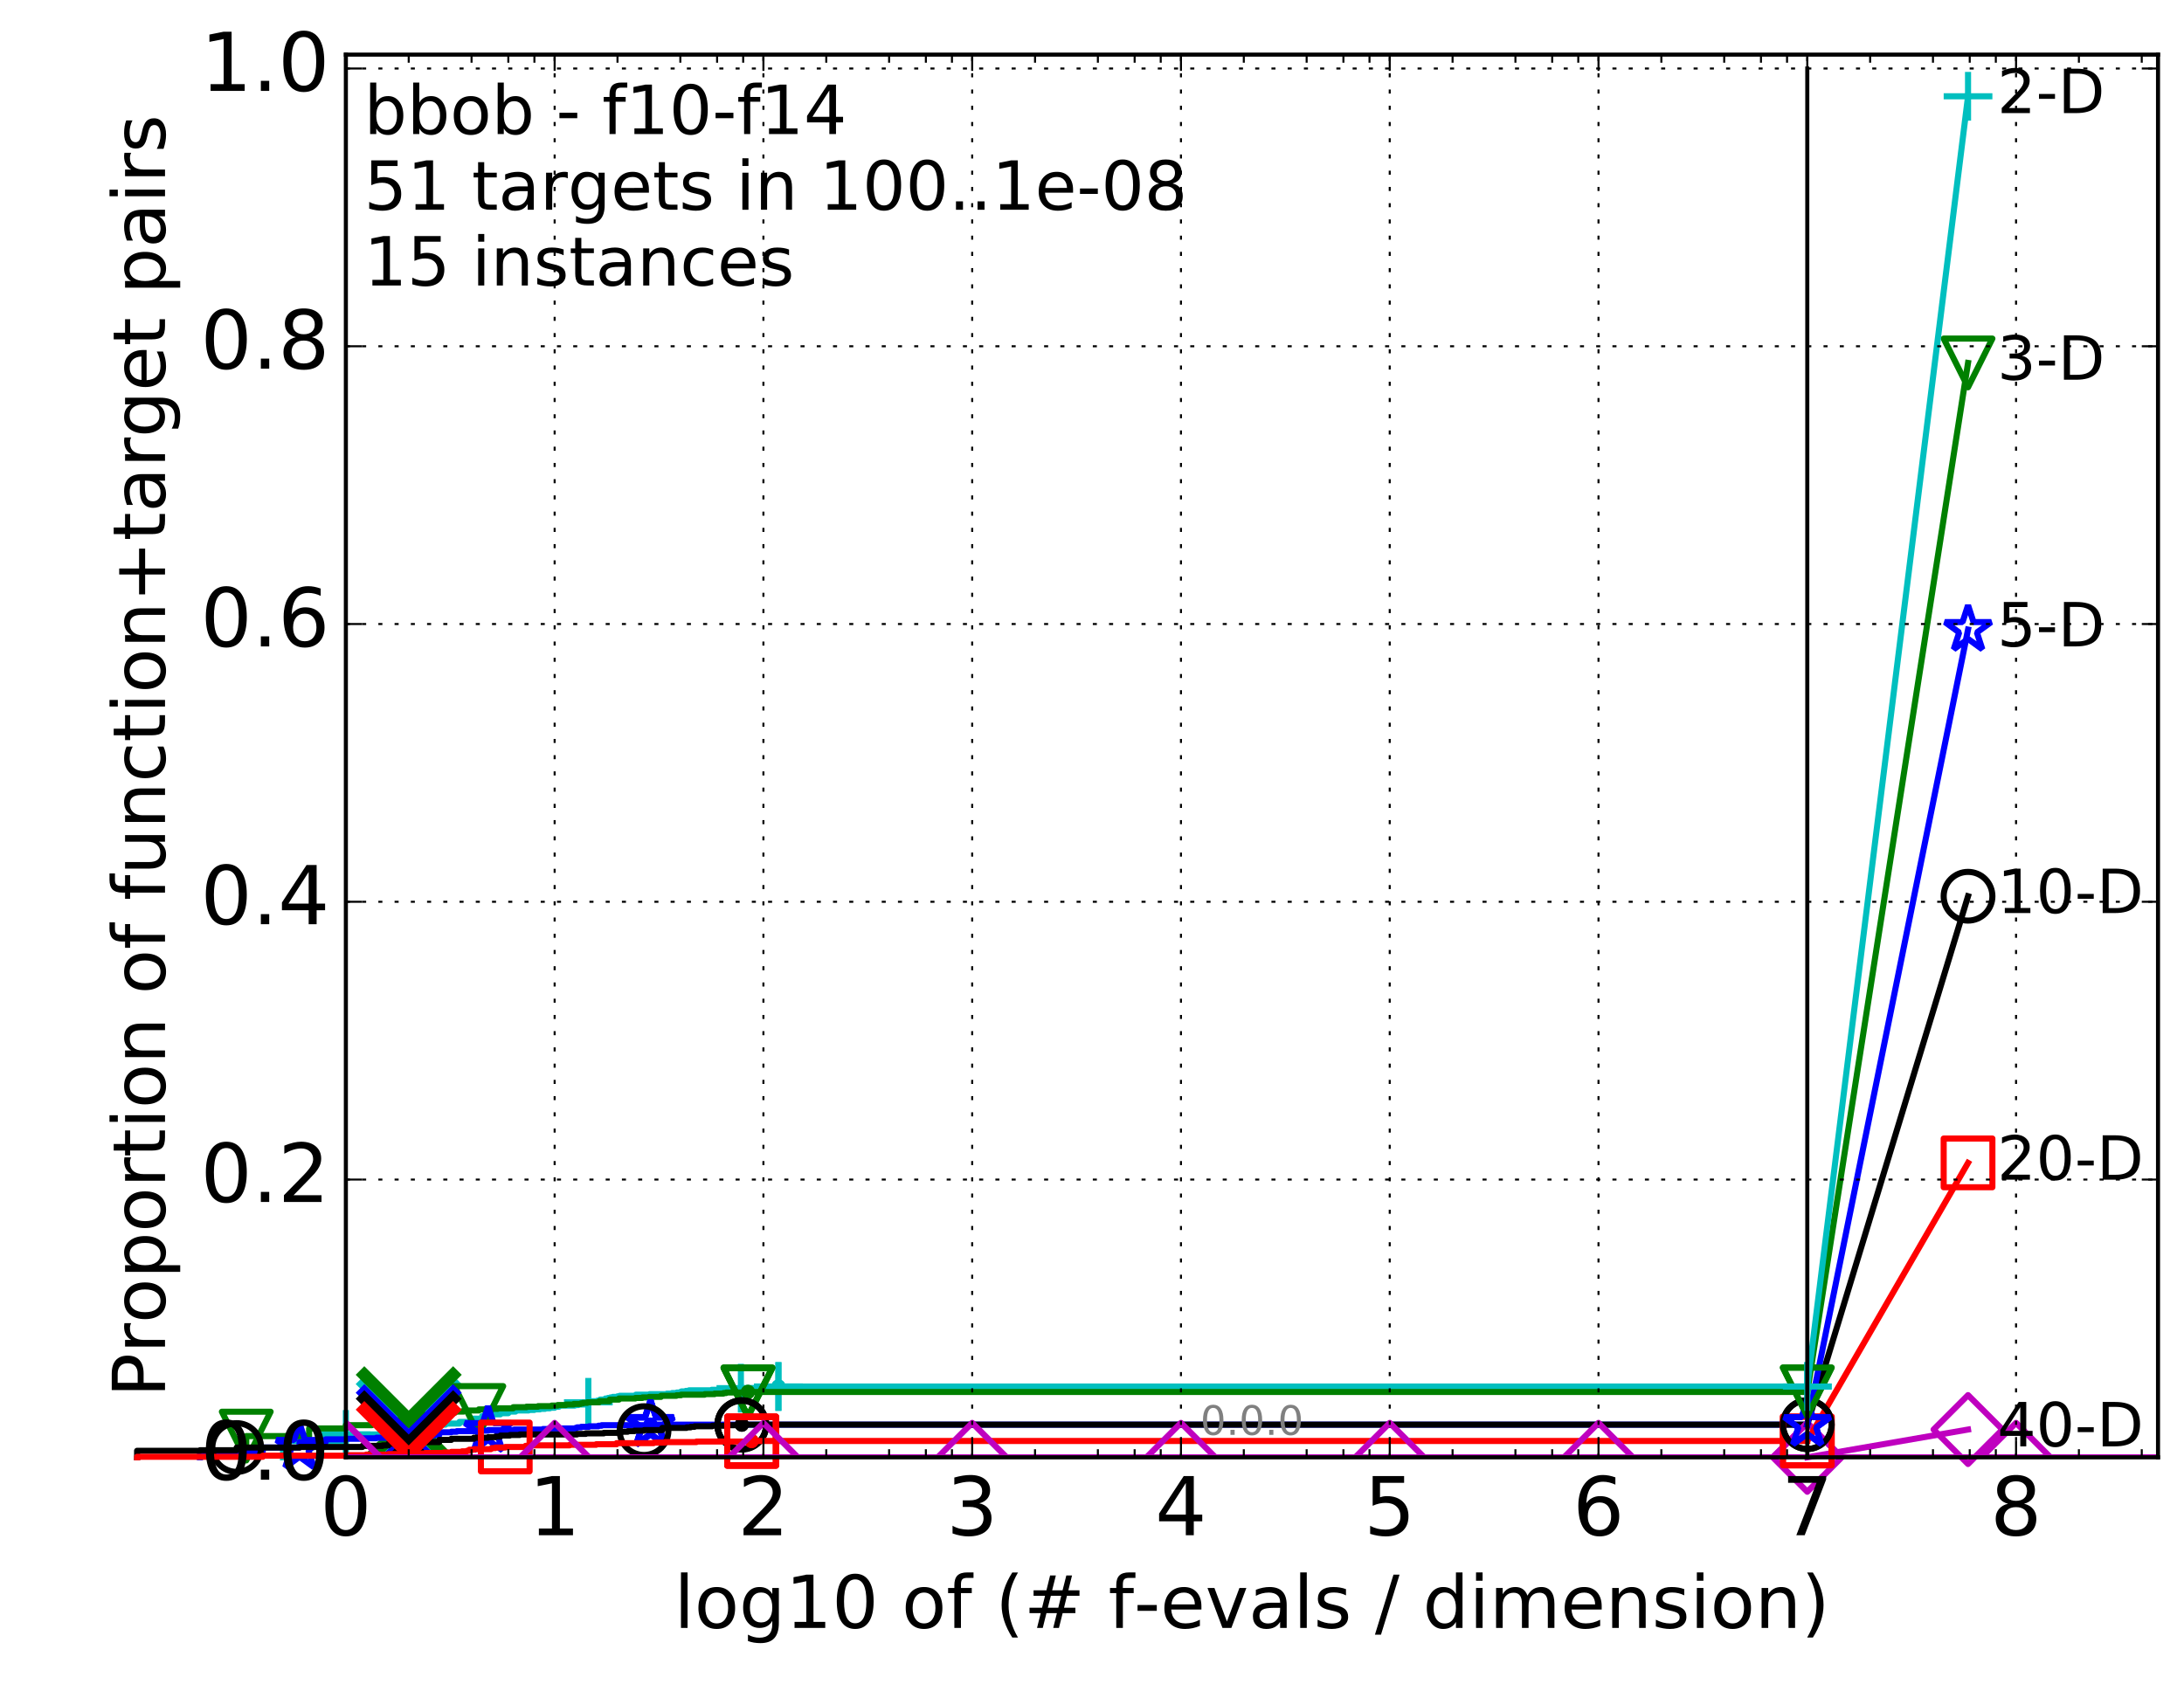 <?xml version="1.0" encoding="utf-8" standalone="no"?>
<!DOCTYPE svg PUBLIC "-//W3C//DTD SVG 1.1//EN"
  "http://www.w3.org/Graphics/SVG/1.1/DTD/svg11.dtd">
<!-- Created with matplotlib (http://matplotlib.org/) -->
<svg height="415pt" version="1.1" viewBox="0 0 538 415" width="538pt" xmlns="http://www.w3.org/2000/svg" xmlns:xlink="http://www.w3.org/1999/xlink">
 <defs>
  <style type="text/css">
*{stroke-linecap:butt;stroke-linejoin:round;stroke-miterlimit:100000;}
  </style>
 </defs>
 <g id="figure_1">
  <g id="patch_1">
   <path d="M 0 415.456 
L 538.8 415.456 
L 538.8 0 
L 0 0 
z
" style="fill:#ffffff;"/>
  </g>
  <g id="axes_1">
   <g id="patch_2">
    <path d="M 85.2 359.056 
L 531.6 359.056 
L 531.6 13.456 
L 85.2 13.456 
z
" style="fill:#ffffff;"/>
   </g>
   <g id="line2d_1">
    <defs>
     <path d="M 0 1.5 
C 0.398 1.5 0.779 1.342 1.061 1.061 
C 1.342 0.779 1.5 0.398 1.5 0 
C 1.5 -0.398 1.342 -0.779 1.061 -1.061 
C 0.779 -1.342 0.398 -1.5 0 -1.5 
C -0.398 -1.5 -0.779 -1.342 -1.061 -1.061 
C -1.342 -0.779 -1.5 -0.398 -1.5 0 
C -1.5 0.398 -1.342 0.779 -1.061 1.061 
C -0.779 1.342 -0.398 1.5 0 1.5 
z
" id="mcb477098e0" style="stroke:#00bfbf;stroke-width:0.5;"/>
    </defs>
    <g>
     <use style="fill:#00bfbf;stroke:#00bfbf;stroke-width:0.5;" x="191.754" xlink:href="#mcb477098e0" y="341.612"/>
     <use style="fill:#00bfbf;stroke:#00bfbf;stroke-width:0.5;" x="191.754" xlink:href="#mcb477098e0" y="341.612"/>
    </g>
   </g>
   <g id="line2d_2">
    <path d="M 69.718 359.056 
L 69.718 355.031 
L 85.2 355.031 
L 85.2 353.42 
L 94.256 353.42 
L 94.256 352.75 
L 100.682 352.75 
L 100.682 351.944 
L 105.665 351.944 
L 105.665 351.005 
L 109.738 351.005 
L 109.738 350.737 
L 113.181 350.737 
L 113.181 350.334 
L 116.163 350.334 
L 116.163 349.529 
L 118.794 349.529 
L 118.794 348.858 
L 121.147 348.858 
L 121.147 348.456 
L 123.276 348.456 
L 123.276 348.187 
L 125.219 348.187 
L 125.219 347.785 
L 127.007 347.785 
L 127.007 347.516 
L 130.203 347.516 
L 130.203 347.382 
L 131.645 347.382 
L 131.645 347.248 
L 132.999 347.248 
L 132.999 347.114 
L 134.275 347.114 
L 134.275 346.979 
L 135.483 346.979 
L 135.483 346.845 
L 136.629 346.845 
L 136.629 346.577 
L 137.718 346.577 
L 137.718 346.309 
L 141.613 346.309 
L 141.613 346.174 
L 142.489 346.174 
L 142.489 346.04 
L 144.144 346.04 
L 144.144 345.906 
L 144.927 345.906 
L 144.927 345.503 
L 145.685 345.503 
L 145.685 345.235 
L 147.126 345.235 
L 147.126 345.101 
L 147.813 345.101 
L 147.813 344.832 
L 149.128 344.832 
L 149.128 344.564 
L 149.757 344.564 
L 149.757 344.43 
L 150.369 344.43 
L 150.369 344.296 
L 150.964 344.296 
L 150.964 344.162 
L 152.11 344.162 
L 152.11 344.027 
L 152.662 344.027 
L 152.662 343.893 
L 156.643 343.893 
L 156.643 343.625 
L 160.021 343.625 
L 160.021 343.491 
L 164.288 343.491 
L 164.288 343.356 
L 165.546 343.356 
L 165.546 343.222 
L 166.738 343.222 
L 166.738 343.088 
L 167.592 343.088 
L 167.592 342.954 
L 167.869 342.954 
L 167.869 342.82 
L 168.946 342.82 
L 168.946 342.685 
L 169.72 342.685 
L 169.72 342.551 
L 175.305 342.551 
L 175.305 342.417 
L 180.25 342.417 
L 180.25 342.283 
L 181.928 342.283 
L 181.928 342.149 
L 182.508 342.149 
L 182.508 342.015 
L 188.499 342.015 
L 188.499 341.88 
L 189.879 341.88 
L 189.879 341.746 
L 191.754 341.746 
L 191.754 341.612 
L 445.2 341.612 
" style="fill:none;stroke:#00bfbf;stroke-linecap:square;stroke-width:1.5;"/>
   </g>
   <g id="line2d_3">
    <defs>
     <path d="M -6 0 
L 6 0 
M 0 6 
L 0 -6 
" id="m2a5e15ea66" style="stroke:#00bfbf;stroke-width:1.5;"/>
    </defs>
    <g>
     <use style="fill:none;stroke:#00bfbf;stroke-width:1.5;" x="85.2" xlink:href="#m2a5e15ea66" y="353.42"/>
     <use style="fill:none;stroke:#00bfbf;stroke-width:1.5;" x="144.927" xlink:href="#m2a5e15ea66" y="345.503"/>
     <use style="fill:none;stroke:#00bfbf;stroke-width:1.5;" x="182.508" xlink:href="#m2a5e15ea66" y="342.015"/>
     <use style="fill:none;stroke:#00bfbf;stroke-width:1.5;" x="191.754" xlink:href="#m2a5e15ea66" y="341.612"/>
     <use style="fill:none;stroke:#00bfbf;stroke-width:1.5;" x="191.754" xlink:href="#m2a5e15ea66" y="341.612"/>
     <use style="fill:none;stroke:#00bfbf;stroke-width:1.5;" x="445.2" xlink:href="#m2a5e15ea66" y="341.612"/>
    </g>
   </g>
   <g id="line2d_4"/>
   <g id="line2d_5">
    <path clip-path="url(#p099db36204)" d="M 100.682 351.944 
" style="fill:none;stroke:#00bfbf;stroke-linecap:square;"/>
    <defs>
     <path d="M -12 12 
L 12 -12 
M -12 -12 
L 12 12 
" id="mca7ef0f326" style="stroke:#00bfbf;stroke-width:3.0;"/>
    </defs>
    <g clip-path="url(#p099db36204)">
     <use style="fill:#00bfbf;stroke:#00bfbf;stroke-width:3.0;" x="100.682" xlink:href="#mca7ef0f326" y="351.944"/>
    </g>
   </g>
   <g id="line2d_6">
    <defs>
     <path d="M 0 1.5 
C 0.398 1.5 0.779 1.342 1.061 1.061 
C 1.342 0.779 1.5 0.398 1.5 0 
C 1.5 -0.398 1.342 -0.779 1.061 -1.061 
C 0.779 -1.342 0.398 -1.5 0 -1.5 
C -0.398 -1.5 -0.779 -1.342 -1.061 -1.061 
C -1.342 -0.779 -1.5 -0.398 -1.5 0 
C -1.5 0.398 -1.342 0.779 -1.061 1.061 
C -0.779 1.342 -0.398 1.5 0 1.5 
z
" id="mf4c96e9524" style="stroke:#008000;stroke-width:0.5;"/>
    </defs>
    <g>
     <use style="fill:#008000;stroke:#008000;stroke-width:0.5;" x="184.251" xlink:href="#mf4c96e9524" y="342.954"/>
     <use style="fill:#008000;stroke:#008000;stroke-width:0.5;" x="184.251" xlink:href="#mf4c96e9524" y="342.954"/>
    </g>
   </g>
   <g id="line2d_7">
    <path d="M 60.662 359.056 
L 60.662 353.823 
L 76.144 353.823 
L 76.144 351.944 
L 85.2 351.944 
L 85.2 351.139 
L 91.625 351.139 
L 91.625 350.737 
L 96.609 350.737 
L 96.609 349.932 
L 100.682 349.932 
L 100.682 349.663 
L 104.125 349.663 
L 104.125 348.59 
L 109.738 348.59 
L 109.738 348.053 
L 112.091 348.053 
L 112.091 347.785 
L 114.22 347.785 
L 114.22 347.516 
L 117.951 347.516 
L 117.951 347.248 
L 119.606 347.248 
L 119.606 347.114 
L 122.589 347.114 
L 122.589 346.979 
L 126.427 346.979 
L 126.427 346.711 
L 129.701 346.711 
L 129.701 346.577 
L 132.556 346.577 
L 132.556 346.443 
L 135.871 346.443 
L 135.871 346.309 
L 137.361 346.309 
L 137.361 346.174 
L 139.424 346.174 
L 139.424 346.04 
L 141.313 346.04 
L 141.313 345.906 
L 143.054 345.906 
L 143.054 345.772 
L 143.606 345.772 
L 143.606 345.638 
L 144.669 345.638 
L 144.669 345.503 
L 147.587 345.503 
L 147.587 345.235 
L 150.167 345.235 
L 150.167 344.832 
L 152.479 344.832 
L 152.479 344.564 
L 156.49 344.564 
L 156.49 344.43 
L 158.255 344.43 
L 158.255 344.296 
L 159.89 344.296 
L 159.89 344.162 
L 162.839 344.162 
L 162.839 343.893 
L 166.641 343.893 
L 166.641 343.759 
L 167.777 343.759 
L 167.777 343.625 
L 173.594 343.625 
L 173.594 343.491 
L 176.019 343.491 
L 176.019 343.356 
L 178.205 343.356 
L 178.205 343.222 
L 178.889 343.222 
L 178.889 343.088 
L 184.251 343.088 
L 184.251 342.954 
L 445.2 342.954 
" style="fill:none;stroke:#008000;stroke-linecap:square;stroke-width:1.5;"/>
   </g>
   <g id="line2d_8">
    <defs>
     <path d="M -0 6 
L 6 -6 
L -6 -6 
z
" id="m303f74cd31" style="stroke:#008000;stroke-linejoin:miter;stroke-width:1.5;"/>
    </defs>
    <g>
     <use style="fill:none;stroke:#008000;stroke-linejoin:miter;stroke-width:1.5;" x="60.662" xlink:href="#m303f74cd31" y="353.823"/>
     <use style="fill:none;stroke:#008000;stroke-linejoin:miter;stroke-width:1.5;" x="117.951" xlink:href="#m303f74cd31" y="347.516"/>
     <use style="fill:none;stroke:#008000;stroke-linejoin:miter;stroke-width:1.5;" x="184.251" xlink:href="#m303f74cd31" y="343.088"/>
     <use style="fill:none;stroke:#008000;stroke-linejoin:miter;stroke-width:1.5;" x="184.251" xlink:href="#m303f74cd31" y="342.954"/>
     <use style="fill:none;stroke:#008000;stroke-linejoin:miter;stroke-width:1.5;" x="184.251" xlink:href="#m303f74cd31" y="342.954"/>
     <use style="fill:none;stroke:#008000;stroke-linejoin:miter;stroke-width:1.5;" x="445.2" xlink:href="#m303f74cd31" y="342.954"/>
    </g>
   </g>
   <g id="line2d_9"/>
   <g id="line2d_10">
    <path clip-path="url(#p099db36204)" d="M 100.682 349.663 
" style="fill:none;stroke:#008000;stroke-linecap:square;"/>
    <defs>
     <path d="M -12 12 
L 12 -12 
M -12 -12 
L 12 12 
" id="mf3abe4003f" style="stroke:#008000;stroke-width:3.0;"/>
    </defs>
    <g clip-path="url(#p099db36204)">
     <use style="fill:#008000;stroke:#008000;stroke-width:3.0;" x="100.682" xlink:href="#mf3abe4003f" y="349.663"/>
    </g>
   </g>
   <g id="line2d_11">
    <defs>
     <path d="M 0 1.5 
C 0.398 1.5 0.779 1.342 1.061 1.061 
C 1.342 0.779 1.5 0.398 1.5 0 
C 1.5 -0.398 1.342 -0.779 1.061 -1.061 
C 0.779 -1.342 0.398 -1.5 0 -1.5 
C -0.398 -1.5 -0.779 -1.342 -1.061 -1.061 
C -1.342 -0.779 -1.5 -0.398 -1.5 0 
C -1.5 0.398 -1.342 0.779 -1.061 1.061 
C -0.779 1.342 -0.398 1.5 0 1.5 
z
" id="m50aff3af5a" style="stroke:#0000ff;stroke-width:0.5;"/>
    </defs>
    <g>
     <use style="fill:#0000ff;stroke:#0000ff;stroke-width:0.5;" x="160.254" xlink:href="#m50aff3af5a" y="351.005"/>
     <use style="fill:#0000ff;stroke:#0000ff;stroke-width:0.5;" x="160.254" xlink:href="#m50aff3af5a" y="351.005"/>
    </g>
   </g>
   <g id="line2d_12">
    <path d="M 49.253 359.056 
L 49.253 357.58 
L 64.735 357.58 
L 64.735 356.641 
L 73.791 356.641 
L 73.791 355.299 
L 80.216 355.299 
L 80.216 354.628 
L 85.2 354.628 
L 85.2 354.494 
L 89.272 354.494 
L 89.272 354.36 
L 92.715 354.36 
L 92.715 354.226 
L 95.698 354.226 
L 95.698 354.091 
L 104.754 354.091 
L 104.754 353.823 
L 106.541 353.823 
L 106.541 353.555 
L 108.197 353.555 
L 108.197 352.884 
L 111.179 352.884 
L 111.179 352.75 
L 112.533 352.75 
L 112.533 352.615 
L 117.253 352.615 
L 117.253 352.481 
L 120.235 352.481 
L 120.235 352.347 
L 126.661 352.347 
L 126.661 352.213 
L 133.773 352.213 
L 133.773 352.079 
L 135.247 352.079 
L 135.247 351.944 
L 141.79 351.944 
L 141.79 351.81 
L 142.142 351.81 
L 142.142 351.676 
L 143.165 351.676 
L 143.165 351.542 
L 145.081 351.542 
L 145.081 351.408 
L 147.404 351.408 
L 147.404 351.273 
L 148.216 351.273 
L 148.216 351.139 
L 160.254 351.139 
L 160.254 351.005 
L 445.2 351.005 
" style="fill:none;stroke:#0000ff;stroke-linecap:square;stroke-width:1.5;"/>
   </g>
   <g id="line2d_13">
    <defs>
     <path d="M 0 -6 
L -1.347 -1.854 
L -5.706 -1.854 
L -2.18 0.708 
L -3.527 4.854 
L -0 2.292 
L 3.527 4.854 
L 2.18 0.708 
L 5.706 -1.854 
L 1.347 -1.854 
z
" id="m23fc6d1f42" style="stroke:#0000ff;stroke-linejoin:bevel;stroke-width:1.5;"/>
    </defs>
    <g>
     <use style="fill:none;stroke:#0000ff;stroke-linejoin:bevel;stroke-width:1.5;" x="73.791" xlink:href="#m23fc6d1f42" y="356.641"/>
     <use style="fill:none;stroke:#0000ff;stroke-linejoin:bevel;stroke-width:1.5;" x="120.235" xlink:href="#m23fc6d1f42" y="352.481"/>
     <use style="fill:none;stroke:#0000ff;stroke-linejoin:bevel;stroke-width:1.5;" x="160.254" xlink:href="#m23fc6d1f42" y="351.139"/>
     <use style="fill:none;stroke:#0000ff;stroke-linejoin:bevel;stroke-width:1.5;" x="160.254" xlink:href="#m23fc6d1f42" y="351.005"/>
     <use style="fill:none;stroke:#0000ff;stroke-linejoin:bevel;stroke-width:1.5;" x="160.254" xlink:href="#m23fc6d1f42" y="351.005"/>
     <use style="fill:none;stroke:#0000ff;stroke-linejoin:bevel;stroke-width:1.5;" x="445.2" xlink:href="#m23fc6d1f42" y="351.005"/>
    </g>
   </g>
   <g id="line2d_14"/>
   <g id="line2d_15">
    <path clip-path="url(#p099db36204)" d="M 100.682 354.091 
" style="fill:none;stroke:#0000ff;stroke-linecap:square;"/>
    <defs>
     <path d="M -12 12 
L 12 -12 
M -12 -12 
L 12 12 
" id="m472c4dafe9" style="stroke:#0000ff;stroke-width:3.0;"/>
    </defs>
    <g clip-path="url(#p099db36204)">
     <use style="fill:#0000ff;stroke:#0000ff;stroke-width:3.0;" x="100.682" xlink:href="#m472c4dafe9" y="354.091"/>
    </g>
   </g>
   <g id="line2d_16">
    <defs>
     <path d="M 0 1.5 
C 0.398 1.5 0.779 1.342 1.061 1.061 
C 1.342 0.779 1.5 0.398 1.5 0 
C 1.5 -0.398 1.342 -0.779 1.061 -1.061 
C 0.779 -1.342 0.398 -1.5 0 -1.5 
C -0.398 -1.5 -0.779 -1.342 -1.061 -1.061 
C -1.342 -0.779 -1.5 -0.398 -1.5 0 
C -1.5 0.398 -1.342 0.779 -1.061 1.061 
C -0.779 1.342 -0.398 1.5 0 1.5 
z
" id="me661f03939" style="stroke:#000000;stroke-width:0.5;"/>
    </defs>
    <g>
     <use style="stroke:#000000;stroke-width:0.5;" x="182.736" xlink:href="#me661f03939" y="351.005"/>
     <use style="stroke:#000000;stroke-width:0.5;" x="182.736" xlink:href="#me661f03939" y="351.005"/>
    </g>
   </g>
   <g id="line2d_17">
    <path d="M 33.771 359.056 
L 33.771 357.446 
L 49.253 357.446 
L 49.253 357.312 
L 58.309 357.312 
L 58.309 356.641 
L 73.791 356.641 
L 73.791 356.507 
L 89.272 356.507 
L 89.272 356.238 
L 94.256 356.238 
L 94.256 356.104 
L 95.698 356.104 
L 95.698 355.702 
L 99.536 355.702 
L 99.536 355.567 
L 101.771 355.567 
L 101.771 355.433 
L 103.803 355.433 
L 103.803 355.299 
L 108.197 355.299 
L 108.197 354.762 
L 111.179 354.762 
L 111.179 354.494 
L 116.715 354.494 
L 116.715 354.226 
L 120.235 354.226 
L 120.235 354.091 
L 122.023 354.091 
L 122.023 353.957 
L 123.276 353.957 
L 123.276 353.689 
L 125.588 353.689 
L 125.588 353.555 
L 128.015 353.555 
L 128.015 353.42 
L 142.142 353.42 
L 142.142 353.286 
L 144.303 353.286 
L 144.303 353.152 
L 148.741 353.152 
L 148.741 353.018 
L 152.986 353.018 
L 152.986 352.75 
L 154.641 352.75 
L 154.641 352.615 
L 156.275 352.615 
L 156.275 352.481 
L 158.647 352.481 
L 158.647 352.347 
L 163.159 352.347 
L 163.159 351.81 
L 169.103 351.81 
L 169.103 351.676 
L 170.123 351.676 
L 170.123 351.542 
L 171.098 351.542 
L 171.098 351.408 
L 175.424 351.408 
L 175.424 351.273 
L 179.046 351.273 
L 179.046 351.139 
L 182.736 351.139 
L 182.736 351.005 
L 445.2 351.005 
" style="fill:none;stroke:#000000;stroke-linecap:square;stroke-width:1.5;"/>
   </g>
   <g id="line2d_18">
    <defs>
     <path d="M 0 6 
C 1.591 6 3.117 5.368 4.243 4.243 
C 5.368 3.117 6 1.591 6 0 
C 6 -1.591 5.368 -3.117 4.243 -4.243 
C 3.117 -5.368 1.591 -6 0 -6 
C -1.591 -6 -3.117 -5.368 -4.243 -4.243 
C -5.368 -3.117 -6 -1.591 -6 0 
C -6 1.591 -5.368 3.117 -4.243 4.243 
C -3.117 5.368 -1.591 6 0 6 
z
" id="mbd08c4ef26" style="stroke:#000000;stroke-width:1.5;"/>
    </defs>
    <g>
     <use style="fill:none;stroke:#000000;stroke-width:1.5;" x="58.309" xlink:href="#mbd08c4ef26" y="356.641"/>
     <use style="fill:none;stroke:#000000;stroke-width:1.5;" x="158.647" xlink:href="#mbd08c4ef26" y="352.481"/>
     <use style="fill:none;stroke:#000000;stroke-width:1.5;" x="182.736" xlink:href="#mbd08c4ef26" y="351.139"/>
     <use style="fill:none;stroke:#000000;stroke-width:1.5;" x="182.736" xlink:href="#mbd08c4ef26" y="351.005"/>
     <use style="fill:none;stroke:#000000;stroke-width:1.5;" x="182.736" xlink:href="#mbd08c4ef26" y="351.005"/>
     <use style="fill:none;stroke:#000000;stroke-width:1.5;" x="445.2" xlink:href="#mbd08c4ef26" y="351.005"/>
    </g>
   </g>
   <g id="line2d_19"/>
   <g id="line2d_20">
    <path clip-path="url(#p099db36204)" d="M 100.682 355.567 
" style="fill:none;stroke:#000000;stroke-linecap:square;"/>
    <defs>
     <path d="M -12 12 
L 12 -12 
M -12 -12 
L 12 12 
" id="m02e1499214" style="stroke:#000000;stroke-width:3.0;"/>
    </defs>
    <g clip-path="url(#p099db36204)">
     <use style="stroke:#000000;stroke-width:3.0;" x="100.682" xlink:href="#m02e1499214" y="355.567"/>
    </g>
   </g>
   <g id="line2d_21">
    <defs>
     <path d="M 0 1.5 
C 0.398 1.5 0.779 1.342 1.061 1.061 
C 1.342 0.779 1.5 0.398 1.5 0 
C 1.5 -0.398 1.342 -0.779 1.061 -1.061 
C 0.779 -1.342 0.398 -1.5 0 -1.5 
C -0.398 -1.5 -0.779 -1.342 -1.061 -1.061 
C -1.342 -0.779 -1.5 -0.398 -1.5 0 
C -1.5 0.398 -1.342 0.779 -1.061 1.061 
C -0.779 1.342 -0.398 1.5 0 1.5 
z
" id="maee5010448" style="stroke:#ff0000;stroke-width:0.5;"/>
    </defs>
    <g>
     <use style="fill:#ff0000;stroke:#ff0000;stroke-width:0.5;" x="185.151" xlink:href="#maee5010448" y="355.031"/>
     <use style="fill:#ff0000;stroke:#ff0000;stroke-width:0.5;" x="185.151" xlink:href="#maee5010448" y="355.031"/>
    </g>
   </g>
   <g id="line2d_22">
    <path d="M 33.771 359.056 
L 33.771 358.922 
L 64.735 358.922 
L 64.735 358.654 
L 85.2 358.654 
L 85.2 358.52 
L 90.184 358.52 
L 90.184 358.385 
L 95.698 358.385 
L 95.698 358.251 
L 101.771 358.251 
L 101.771 358.117 
L 104.754 358.117 
L 104.754 357.983 
L 109.362 357.983 
L 109.362 357.849 
L 111.179 357.849 
L 111.179 357.714 
L 113.81 357.714 
L 113.81 357.58 
L 115.017 357.58 
L 115.017 357.446 
L 115.598 357.446 
L 115.598 357.178 
L 116.715 357.178 
L 116.715 357.044 
L 120.923 357.044 
L 120.923 356.909 
L 121.147 356.909 
L 121.147 356.775 
L 122.023 356.775 
L 122.023 356.641 
L 124.462 356.641 
L 124.462 356.507 
L 129.291 356.507 
L 129.291 356.373 
L 129.446 356.373 
L 129.446 356.238 
L 130.054 356.238 
L 130.054 356.104 
L 140.325 356.104 
L 140.325 355.97 
L 146.845 355.97 
L 146.845 355.836 
L 151.886 355.836 
L 151.886 355.567 
L 161.017 355.567 
L 161.017 355.433 
L 163.83 355.433 
L 163.83 355.299 
L 171.571 355.299 
L 171.571 355.165 
L 185.151 355.165 
L 185.151 355.031 
L 445.2 355.031 
" style="fill:none;stroke:#ff0000;stroke-linecap:square;stroke-width:1.5;"/>
   </g>
   <g id="line2d_23">
    <defs>
     <path d="M -6 6 
L 6 6 
L 6 -6 
L -6 -6 
z
" id="m6cfec5b2c5" style="stroke:#ff0000;stroke-linejoin:miter;stroke-width:1.5;"/>
    </defs>
    <g>
     <use style="fill:none;stroke:#ff0000;stroke-linejoin:miter;stroke-width:1.5;" x="124.462" xlink:href="#m6cfec5b2c5" y="356.507"/>
     <use style="fill:none;stroke:#ff0000;stroke-linejoin:miter;stroke-width:1.5;" x="185.151" xlink:href="#m6cfec5b2c5" y="355.165"/>
     <use style="fill:none;stroke:#ff0000;stroke-linejoin:miter;stroke-width:1.5;" x="185.151" xlink:href="#m6cfec5b2c5" y="355.031"/>
     <use style="fill:none;stroke:#ff0000;stroke-linejoin:miter;stroke-width:1.5;" x="185.151" xlink:href="#m6cfec5b2c5" y="355.031"/>
     <use style="fill:none;stroke:#ff0000;stroke-linejoin:miter;stroke-width:1.5;" x="185.151" xlink:href="#m6cfec5b2c5" y="355.031"/>
     <use style="fill:none;stroke:#ff0000;stroke-linejoin:miter;stroke-width:1.5;" x="445.2" xlink:href="#m6cfec5b2c5" y="355.031"/>
    </g>
   </g>
   <g id="line2d_24"/>
   <g id="line2d_25">
    <path clip-path="url(#p099db36204)" d="M 100.682 358.251 
" style="fill:none;stroke:#ff0000;stroke-linecap:square;"/>
    <defs>
     <path d="M -12 12 
L 12 -12 
M -12 -12 
L 12 12 
" id="mb82b2a802d" style="stroke:#ff0000;stroke-width:3.0;"/>
    </defs>
    <g clip-path="url(#p099db36204)">
     <use style="fill:#ff0000;stroke:#ff0000;stroke-width:3.0;" x="100.682" xlink:href="#mb82b2a802d" y="358.251"/>
    </g>
   </g>
   <g id="line2d_26">
    <path clip-path="url(#p099db36204)" d="M 85.2 359.056 
L 85.2 359.056 
L 85.2 359.056 
L 85.2 359.056 
L 531.6 359.056 
" style="fill:none;stroke:#bf00bf;stroke-linecap:square;stroke-width:1.5;"/>
   </g>
   <g id="line2d_27">
    <defs>
     <path d="M -0 8.485 
L 8.485 0 
L 0 -8.485 
L -8.485 -0 
z
" id="m89b1a3de08" style="stroke:#bf00bf;stroke-linejoin:miter;stroke-width:1.5;"/>
    </defs>
    <g clip-path="url(#p099db36204)">
     <use style="fill:none;stroke:#bf00bf;stroke-linejoin:miter;stroke-width:1.5;" x="85.2" xlink:href="#m89b1a3de08" y="359.056"/>
     <use style="fill:none;stroke:#bf00bf;stroke-linejoin:miter;stroke-width:1.5;" x="85.2" xlink:href="#m89b1a3de08" y="359.056"/>
     <use style="fill:none;stroke:#bf00bf;stroke-linejoin:miter;stroke-width:1.5;" x="136.629" xlink:href="#m89b1a3de08" y="359.056"/>
     <use style="fill:none;stroke:#bf00bf;stroke-linejoin:miter;stroke-width:1.5;" x="188.057" xlink:href="#m89b1a3de08" y="359.056"/>
     <use style="fill:none;stroke:#bf00bf;stroke-linejoin:miter;stroke-width:1.5;" x="239.486" xlink:href="#m89b1a3de08" y="359.056"/>
     <use style="fill:none;stroke:#bf00bf;stroke-linejoin:miter;stroke-width:1.5;" x="290.914" xlink:href="#m89b1a3de08" y="359.056"/>
     <use style="fill:none;stroke:#bf00bf;stroke-linejoin:miter;stroke-width:1.5;" x="342.343" xlink:href="#m89b1a3de08" y="359.056"/>
     <use style="fill:none;stroke:#bf00bf;stroke-linejoin:miter;stroke-width:1.5;" x="393.771" xlink:href="#m89b1a3de08" y="359.056"/>
     <use style="fill:none;stroke:#bf00bf;stroke-linejoin:miter;stroke-width:1.5;" x="445.2" xlink:href="#m89b1a3de08" y="359.056"/>
     <use style="fill:none;stroke:#bf00bf;stroke-linejoin:miter;stroke-width:1.5;" x="496.629" xlink:href="#m89b1a3de08" y="359.056"/>
    </g>
   </g>
   <g id="line2d_28"/>
   <g id="line2d_29">
    <path d="M 445.2 359.056 
L 484.8 352.213 
" style="fill:none;stroke:#bf00bf;stroke-linecap:square;stroke-width:1.5;"/>
    <g>
     <use style="fill:none;stroke:#bf00bf;stroke-linejoin:miter;stroke-width:1.5;" x="445.2" xlink:href="#m89b1a3de08" y="359.056"/>
     <use style="fill:none;stroke:#bf00bf;stroke-linejoin:miter;stroke-width:1.5;" x="484.8" xlink:href="#m89b1a3de08" y="352.213"/>
    </g>
   </g>
   <g id="line2d_30">
    <path d="M 445.2 355.031 
L 484.8 286.515 
" style="fill:none;stroke:#ff0000;stroke-linecap:square;stroke-width:1.5;"/>
    <g>
     <use style="fill:none;stroke:#ff0000;stroke-linejoin:miter;stroke-width:1.5;" x="445.2" xlink:href="#m6cfec5b2c5" y="355.031"/>
     <use style="fill:none;stroke:#ff0000;stroke-linejoin:miter;stroke-width:1.5;" x="484.8" xlink:href="#m6cfec5b2c5" y="286.515"/>
    </g>
   </g>
   <g id="line2d_31">
    <path d="M 445.2 351.005 
L 484.8 220.816 
" style="fill:none;stroke:#000000;stroke-linecap:square;stroke-width:1.5;"/>
    <g>
     <use style="fill:none;stroke:#000000;stroke-width:1.5;" x="445.2" xlink:href="#mbd08c4ef26" y="351.005"/>
     <use style="fill:none;stroke:#000000;stroke-width:1.5;" x="484.8" xlink:href="#mbd08c4ef26" y="220.816"/>
    </g>
   </g>
   <g id="line2d_32">
    <path d="M 445.2 351.005 
L 484.8 155.118 
" style="fill:none;stroke:#0000ff;stroke-linecap:square;stroke-width:1.5;"/>
    <g>
     <use style="fill:none;stroke:#0000ff;stroke-linejoin:bevel;stroke-width:1.5;" x="445.2" xlink:href="#m23fc6d1f42" y="351.005"/>
     <use style="fill:none;stroke:#0000ff;stroke-linejoin:bevel;stroke-width:1.5;" x="484.8" xlink:href="#m23fc6d1f42" y="155.118"/>
    </g>
   </g>
   <g id="line2d_33">
    <path d="M 445.2 342.954 
L 484.8 89.42 
" style="fill:none;stroke:#008000;stroke-linecap:square;stroke-width:1.5;"/>
    <g>
     <use style="fill:none;stroke:#008000;stroke-linejoin:miter;stroke-width:1.5;" x="445.2" xlink:href="#m303f74cd31" y="342.954"/>
     <use style="fill:none;stroke:#008000;stroke-linejoin:miter;stroke-width:1.5;" x="484.8" xlink:href="#m303f74cd31" y="89.42"/>
    </g>
   </g>
   <g id="line2d_34">
    <path d="M 445.2 341.612 
L 484.8 23.722 
" style="fill:none;stroke:#00bfbf;stroke-linecap:square;stroke-width:1.5;"/>
    <g>
     <use style="fill:none;stroke:#00bfbf;stroke-width:1.5;" x="445.2" xlink:href="#m2a5e15ea66" y="341.612"/>
     <use style="fill:none;stroke:#00bfbf;stroke-width:1.5;" x="484.8" xlink:href="#m2a5e15ea66" y="23.722"/>
    </g>
   </g>
   <g id="line2d_35">
    <path d="M 445.2 359.056 
L 445.2 16.878 
" style="fill:none;stroke:#000000;stroke-linecap:square;"/>
   </g>
   <g id="patch_3">
    <path d="M 85.2 13.456 
L 531.6 13.456 
" style="fill:none;stroke:#000000;stroke-linecap:square;stroke-linejoin:miter;"/>
   </g>
   <g id="patch_4">
    <path d="M 531.6 359.056 
L 531.6 13.456 
" style="fill:none;stroke:#000000;stroke-linecap:square;stroke-linejoin:miter;"/>
   </g>
   <g id="patch_5">
    <path d="M 85.2 359.056 
L 531.6 359.056 
" style="fill:none;stroke:#000000;stroke-linecap:square;stroke-linejoin:miter;"/>
   </g>
   <g id="patch_6">
    <path d="M 85.2 359.056 
L 85.2 13.456 
" style="fill:none;stroke:#000000;stroke-linecap:square;stroke-linejoin:miter;"/>
   </g>
   <g id="matplotlib.axis_1">
    <g id="xtick_1">
     <g id="line2d_36">
      <path clip-path="url(#p099db36204)" d="M 85.2 359.056 
L 85.2 13.456 
" style="fill:none;stroke:#000000;stroke-dasharray:1,3;stroke-dashoffset:0.0;stroke-width:0.5;"/>
     </g>
     <g id="line2d_37">
      <defs>
       <path d="M 0 0 
L 0 -4 
" id="m4e39c0acd0" style="stroke:#000000;stroke-width:0.5;"/>
      </defs>
      <g>
       <use style="stroke:#000000;stroke-width:0.5;" x="85.2" xlink:href="#m4e39c0acd0" y="359.056"/>
      </g>
     </g>
     <g id="line2d_38">
      <defs>
       <path d="M 0 0 
L 0 4 
" id="m4697f08918" style="stroke:#000000;stroke-width:0.5;"/>
      </defs>
      <g>
       <use style="stroke:#000000;stroke-width:0.5;" x="85.2" xlink:href="#m4697f08918" y="13.456"/>
      </g>
     </g>
     <g id="text_1">
      <!-- 0 -->
      <defs>
       <path d="M 31.781 66.406 
Q 24.172 66.406 20.328 58.906 
Q 16.5 51.422 16.5 36.375 
Q 16.5 21.391 20.328 13.891 
Q 24.172 6.391 31.781 6.391 
Q 39.453 6.391 43.281 13.891 
Q 47.125 21.391 47.125 36.375 
Q 47.125 51.422 43.281 58.906 
Q 39.453 66.406 31.781 66.406 
M 31.781 74.219 
Q 44.047 74.219 50.516 64.516 
Q 56.984 54.828 56.984 36.375 
Q 56.984 17.969 50.516 8.266 
Q 44.047 -1.422 31.781 -1.422 
Q 19.531 -1.422 13.062 8.266 
Q 6.594 17.969 6.594 36.375 
Q 6.594 54.828 13.062 64.516 
Q 19.531 74.219 31.781 74.219 
" id="BitstreamVeraSans-Roman-30"/>
      </defs>
      <g transform="translate(78.838 378.253)scale(0.2 -0.2)">
       <use xlink:href="#BitstreamVeraSans-Roman-30"/>
      </g>
     </g>
    </g>
    <g id="xtick_2">
     <g id="line2d_39">
      <path clip-path="url(#p099db36204)" d="M 136.629 359.056 
L 136.629 13.456 
" style="fill:none;stroke:#000000;stroke-dasharray:1,3;stroke-dashoffset:0.0;stroke-width:0.5;"/>
     </g>
     <g id="line2d_40">
      <g>
       <use style="stroke:#000000;stroke-width:0.5;" x="136.629" xlink:href="#m4e39c0acd0" y="359.056"/>
      </g>
     </g>
     <g id="line2d_41">
      <g>
       <use style="stroke:#000000;stroke-width:0.5;" x="136.629" xlink:href="#m4697f08918" y="13.456"/>
      </g>
     </g>
     <g id="text_2">
      <!-- 1 -->
      <defs>
       <path d="M 12.406 8.297 
L 28.516 8.297 
L 28.516 63.922 
L 10.984 60.406 
L 10.984 69.391 
L 28.422 72.906 
L 38.281 72.906 
L 38.281 8.297 
L 54.391 8.297 
L 54.391 0 
L 12.406 0 
z
" id="BitstreamVeraSans-Roman-31"/>
      </defs>
      <g transform="translate(130.266 378.253)scale(0.2 -0.2)">
       <use xlink:href="#BitstreamVeraSans-Roman-31"/>
      </g>
     </g>
    </g>
    <g id="xtick_3">
     <g id="line2d_42">
      <path clip-path="url(#p099db36204)" d="M 188.057 359.056 
L 188.057 13.456 
" style="fill:none;stroke:#000000;stroke-dasharray:1,3;stroke-dashoffset:0.0;stroke-width:0.5;"/>
     </g>
     <g id="line2d_43">
      <g>
       <use style="stroke:#000000;stroke-width:0.5;" x="188.057" xlink:href="#m4e39c0acd0" y="359.056"/>
      </g>
     </g>
     <g id="line2d_44">
      <g>
       <use style="stroke:#000000;stroke-width:0.5;" x="188.057" xlink:href="#m4697f08918" y="13.456"/>
      </g>
     </g>
     <g id="text_3">
      <!-- 2 -->
      <defs>
       <path d="M 19.188 8.297 
L 53.609 8.297 
L 53.609 0 
L 7.328 0 
L 7.328 8.297 
Q 12.938 14.109 22.625 23.891 
Q 32.328 33.688 34.812 36.531 
Q 39.547 41.844 41.422 45.531 
Q 43.312 49.219 43.312 52.781 
Q 43.312 58.594 39.234 62.25 
Q 35.156 65.922 28.609 65.922 
Q 23.969 65.922 18.812 64.312 
Q 13.672 62.703 7.812 59.422 
L 7.812 69.391 
Q 13.766 71.781 18.938 73 
Q 24.125 74.219 28.422 74.219 
Q 39.75 74.219 46.484 68.547 
Q 53.219 62.891 53.219 53.422 
Q 53.219 48.922 51.531 44.891 
Q 49.859 40.875 45.406 35.406 
Q 44.188 33.984 37.641 27.219 
Q 31.109 20.453 19.188 8.297 
" id="BitstreamVeraSans-Roman-32"/>
      </defs>
      <g transform="translate(181.695 378.253)scale(0.2 -0.2)">
       <use xlink:href="#BitstreamVeraSans-Roman-32"/>
      </g>
     </g>
    </g>
    <g id="xtick_4">
     <g id="line2d_45">
      <path clip-path="url(#p099db36204)" d="M 239.486 359.056 
L 239.486 13.456 
" style="fill:none;stroke:#000000;stroke-dasharray:1,3;stroke-dashoffset:0.0;stroke-width:0.5;"/>
     </g>
     <g id="line2d_46">
      <g>
       <use style="stroke:#000000;stroke-width:0.5;" x="239.486" xlink:href="#m4e39c0acd0" y="359.056"/>
      </g>
     </g>
     <g id="line2d_47">
      <g>
       <use style="stroke:#000000;stroke-width:0.5;" x="239.486" xlink:href="#m4697f08918" y="13.456"/>
      </g>
     </g>
     <g id="text_4">
      <!-- 3 -->
      <defs>
       <path d="M 40.578 39.312 
Q 47.656 37.797 51.625 33 
Q 55.609 28.219 55.609 21.188 
Q 55.609 10.406 48.188 4.484 
Q 40.766 -1.422 27.094 -1.422 
Q 22.516 -1.422 17.656 -0.516 
Q 12.797 0.391 7.625 2.203 
L 7.625 11.719 
Q 11.719 9.328 16.594 8.109 
Q 21.484 6.891 26.812 6.891 
Q 36.078 6.891 40.938 10.547 
Q 45.797 14.203 45.797 21.188 
Q 45.797 27.641 41.281 31.266 
Q 36.766 34.906 28.719 34.906 
L 20.219 34.906 
L 20.219 43.016 
L 29.109 43.016 
Q 36.375 43.016 40.234 45.922 
Q 44.094 48.828 44.094 54.297 
Q 44.094 59.906 40.109 62.906 
Q 36.141 65.922 28.719 65.922 
Q 24.656 65.922 20.016 65.031 
Q 15.375 64.156 9.812 62.312 
L 9.812 71.094 
Q 15.438 72.656 20.344 73.438 
Q 25.25 74.219 29.594 74.219 
Q 40.828 74.219 47.359 69.109 
Q 53.906 64.016 53.906 55.328 
Q 53.906 49.266 50.438 45.094 
Q 46.969 40.922 40.578 39.312 
" id="BitstreamVeraSans-Roman-33"/>
      </defs>
      <g transform="translate(233.123 378.253)scale(0.2 -0.2)">
       <use xlink:href="#BitstreamVeraSans-Roman-33"/>
      </g>
     </g>
    </g>
    <g id="xtick_5">
     <g id="line2d_48">
      <path clip-path="url(#p099db36204)" d="M 290.914 359.056 
L 290.914 13.456 
" style="fill:none;stroke:#000000;stroke-dasharray:1,3;stroke-dashoffset:0.0;stroke-width:0.5;"/>
     </g>
     <g id="line2d_49">
      <g>
       <use style="stroke:#000000;stroke-width:0.5;" x="290.914" xlink:href="#m4e39c0acd0" y="359.056"/>
      </g>
     </g>
     <g id="line2d_50">
      <g>
       <use style="stroke:#000000;stroke-width:0.5;" x="290.914" xlink:href="#m4697f08918" y="13.456"/>
      </g>
     </g>
     <g id="text_5">
      <!-- 4 -->
      <defs>
       <path d="M 37.797 64.312 
L 12.891 25.391 
L 37.797 25.391 
z
M 35.203 72.906 
L 47.609 72.906 
L 47.609 25.391 
L 58.016 25.391 
L 58.016 17.188 
L 47.609 17.188 
L 47.609 0 
L 37.797 0 
L 37.797 17.188 
L 4.891 17.188 
L 4.891 26.703 
z
" id="BitstreamVeraSans-Roman-34"/>
      </defs>
      <g transform="translate(284.552 378.253)scale(0.2 -0.2)">
       <use xlink:href="#BitstreamVeraSans-Roman-34"/>
      </g>
     </g>
    </g>
    <g id="xtick_6">
     <g id="line2d_51">
      <path clip-path="url(#p099db36204)" d="M 342.343 359.056 
L 342.343 13.456 
" style="fill:none;stroke:#000000;stroke-dasharray:1,3;stroke-dashoffset:0.0;stroke-width:0.5;"/>
     </g>
     <g id="line2d_52">
      <g>
       <use style="stroke:#000000;stroke-width:0.5;" x="342.343" xlink:href="#m4e39c0acd0" y="359.056"/>
      </g>
     </g>
     <g id="line2d_53">
      <g>
       <use style="stroke:#000000;stroke-width:0.5;" x="342.343" xlink:href="#m4697f08918" y="13.456"/>
      </g>
     </g>
     <g id="text_6">
      <!-- 5 -->
      <defs>
       <path d="M 10.797 72.906 
L 49.516 72.906 
L 49.516 64.594 
L 19.828 64.594 
L 19.828 46.734 
Q 21.969 47.469 24.109 47.828 
Q 26.266 48.188 28.422 48.188 
Q 40.625 48.188 47.75 41.5 
Q 54.891 34.812 54.891 23.391 
Q 54.891 11.625 47.562 5.094 
Q 40.234 -1.422 26.906 -1.422 
Q 22.312 -1.422 17.547 -0.641 
Q 12.797 0.141 7.719 1.703 
L 7.719 11.625 
Q 12.109 9.234 16.797 8.062 
Q 21.484 6.891 26.703 6.891 
Q 35.156 6.891 40.078 11.328 
Q 45.016 15.766 45.016 23.391 
Q 45.016 31 40.078 35.438 
Q 35.156 39.891 26.703 39.891 
Q 22.75 39.891 18.812 39.016 
Q 14.891 38.141 10.797 36.281 
z
" id="BitstreamVeraSans-Roman-35"/>
      </defs>
      <g transform="translate(335.98 378.253)scale(0.2 -0.2)">
       <use xlink:href="#BitstreamVeraSans-Roman-35"/>
      </g>
     </g>
    </g>
    <g id="xtick_7">
     <g id="line2d_54">
      <path clip-path="url(#p099db36204)" d="M 393.771 359.056 
L 393.771 13.456 
" style="fill:none;stroke:#000000;stroke-dasharray:1,3;stroke-dashoffset:0.0;stroke-width:0.5;"/>
     </g>
     <g id="line2d_55">
      <g>
       <use style="stroke:#000000;stroke-width:0.5;" x="393.771" xlink:href="#m4e39c0acd0" y="359.056"/>
      </g>
     </g>
     <g id="line2d_56">
      <g>
       <use style="stroke:#000000;stroke-width:0.5;" x="393.771" xlink:href="#m4697f08918" y="13.456"/>
      </g>
     </g>
     <g id="text_7">
      <!-- 6 -->
      <defs>
       <path d="M 33.016 40.375 
Q 26.375 40.375 22.484 35.828 
Q 18.609 31.297 18.609 23.391 
Q 18.609 15.531 22.484 10.953 
Q 26.375 6.391 33.016 6.391 
Q 39.656 6.391 43.531 10.953 
Q 47.406 15.531 47.406 23.391 
Q 47.406 31.297 43.531 35.828 
Q 39.656 40.375 33.016 40.375 
M 52.594 71.297 
L 52.594 62.312 
Q 48.875 64.062 45.094 64.984 
Q 41.312 65.922 37.594 65.922 
Q 27.828 65.922 22.672 59.328 
Q 17.531 52.734 16.797 39.406 
Q 19.672 43.656 24.016 45.922 
Q 28.375 48.188 33.594 48.188 
Q 44.578 48.188 50.953 41.516 
Q 57.328 34.859 57.328 23.391 
Q 57.328 12.156 50.688 5.359 
Q 44.047 -1.422 33.016 -1.422 
Q 20.359 -1.422 13.672 8.266 
Q 6.984 17.969 6.984 36.375 
Q 6.984 53.656 15.188 63.938 
Q 23.391 74.219 37.203 74.219 
Q 40.922 74.219 44.703 73.484 
Q 48.484 72.75 52.594 71.297 
" id="BitstreamVeraSans-Roman-36"/>
      </defs>
      <g transform="translate(387.409 378.253)scale(0.2 -0.2)">
       <use xlink:href="#BitstreamVeraSans-Roman-36"/>
      </g>
     </g>
    </g>
    <g id="xtick_8">
     <g id="line2d_57">
      <path clip-path="url(#p099db36204)" d="M 445.2 359.056 
L 445.2 13.456 
" style="fill:none;stroke:#000000;stroke-dasharray:1,3;stroke-dashoffset:0.0;stroke-width:0.5;"/>
     </g>
     <g id="line2d_58">
      <g>
       <use style="stroke:#000000;stroke-width:0.5;" x="445.2" xlink:href="#m4e39c0acd0" y="359.056"/>
      </g>
     </g>
     <g id="line2d_59">
      <g>
       <use style="stroke:#000000;stroke-width:0.5;" x="445.2" xlink:href="#m4697f08918" y="13.456"/>
      </g>
     </g>
     <g id="text_8">
      <!-- 7 -->
      <defs>
       <path d="M 8.203 72.906 
L 55.078 72.906 
L 55.078 68.703 
L 28.609 0 
L 18.312 0 
L 43.219 64.594 
L 8.203 64.594 
z
" id="BitstreamVeraSans-Roman-37"/>
      </defs>
      <g transform="translate(438.837 378.253)scale(0.2 -0.2)">
       <use xlink:href="#BitstreamVeraSans-Roman-37"/>
      </g>
     </g>
    </g>
    <g id="xtick_9">
     <g id="line2d_60">
      <path clip-path="url(#p099db36204)" d="M 496.629 359.056 
L 496.629 13.456 
" style="fill:none;stroke:#000000;stroke-dasharray:1,3;stroke-dashoffset:0.0;stroke-width:0.5;"/>
     </g>
     <g id="line2d_61">
      <g>
       <use style="stroke:#000000;stroke-width:0.5;" x="496.629" xlink:href="#m4e39c0acd0" y="359.056"/>
      </g>
     </g>
     <g id="line2d_62">
      <g>
       <use style="stroke:#000000;stroke-width:0.5;" x="496.629" xlink:href="#m4697f08918" y="13.456"/>
      </g>
     </g>
     <g id="text_9">
      <!-- 8 -->
      <defs>
       <path d="M 31.781 34.625 
Q 24.75 34.625 20.719 30.859 
Q 16.703 27.094 16.703 20.516 
Q 16.703 13.922 20.719 10.156 
Q 24.75 6.391 31.781 6.391 
Q 38.812 6.391 42.859 10.172 
Q 46.922 13.969 46.922 20.516 
Q 46.922 27.094 42.891 30.859 
Q 38.875 34.625 31.781 34.625 
M 21.922 38.812 
Q 15.578 40.375 12.031 44.719 
Q 8.5 49.078 8.5 55.328 
Q 8.5 64.062 14.719 69.141 
Q 20.953 74.219 31.781 74.219 
Q 42.672 74.219 48.875 69.141 
Q 55.078 64.062 55.078 55.328 
Q 55.078 49.078 51.531 44.719 
Q 48 40.375 41.703 38.812 
Q 48.828 37.156 52.797 32.312 
Q 56.781 27.484 56.781 20.516 
Q 56.781 9.906 50.312 4.234 
Q 43.844 -1.422 31.781 -1.422 
Q 19.734 -1.422 13.25 4.234 
Q 6.781 9.906 6.781 20.516 
Q 6.781 27.484 10.781 32.312 
Q 14.797 37.156 21.922 38.812 
M 18.312 54.391 
Q 18.312 48.734 21.844 45.562 
Q 25.391 42.391 31.781 42.391 
Q 38.141 42.391 41.719 45.562 
Q 45.312 48.734 45.312 54.391 
Q 45.312 60.062 41.719 63.234 
Q 38.141 66.406 31.781 66.406 
Q 25.391 66.406 21.844 63.234 
Q 18.312 60.062 18.312 54.391 
" id="BitstreamVeraSans-Roman-38"/>
      </defs>
      <g transform="translate(490.266 378.253)scale(0.2 -0.2)">
       <use xlink:href="#BitstreamVeraSans-Roman-38"/>
      </g>
     </g>
    </g>
    <g id="xtick_10">
     <g id="line2d_63">
      <defs>
       <path d="M 0 0 
L 0 -2 
" id="mdb0589caec" style="stroke:#000000;stroke-width:0.5;"/>
      </defs>
      <g>
       <use style="stroke:#000000;stroke-width:0.5;" x="100.682" xlink:href="#mdb0589caec" y="359.056"/>
      </g>
     </g>
     <g id="line2d_64">
      <defs>
       <path d="M 0 0 
L 0 2 
" id="mf6988a6bf8" style="stroke:#000000;stroke-width:0.5;"/>
      </defs>
      <g>
       <use style="stroke:#000000;stroke-width:0.5;" x="100.682" xlink:href="#mf6988a6bf8" y="13.456"/>
      </g>
     </g>
    </g>
    <g id="xtick_11">
     <g id="line2d_65">
      <g>
       <use style="stroke:#000000;stroke-width:0.5;" x="116.163" xlink:href="#mdb0589caec" y="359.056"/>
      </g>
     </g>
     <g id="line2d_66">
      <g>
       <use style="stroke:#000000;stroke-width:0.5;" x="116.163" xlink:href="#mf6988a6bf8" y="13.456"/>
      </g>
     </g>
    </g>
    <g id="xtick_12">
     <g id="line2d_67">
      <g>
       <use style="stroke:#000000;stroke-width:0.5;" x="125.219" xlink:href="#mdb0589caec" y="359.056"/>
      </g>
     </g>
     <g id="line2d_68">
      <g>
       <use style="stroke:#000000;stroke-width:0.5;" x="125.219" xlink:href="#mf6988a6bf8" y="13.456"/>
      </g>
     </g>
    </g>
    <g id="xtick_13">
     <g id="line2d_69">
      <g>
       <use style="stroke:#000000;stroke-width:0.5;" x="131.645" xlink:href="#mdb0589caec" y="359.056"/>
      </g>
     </g>
     <g id="line2d_70">
      <g>
       <use style="stroke:#000000;stroke-width:0.5;" x="131.645" xlink:href="#mf6988a6bf8" y="13.456"/>
      </g>
     </g>
    </g>
    <g id="xtick_14">
     <g id="line2d_71">
      <g>
       <use style="stroke:#000000;stroke-width:0.5;" x="152.11" xlink:href="#mdb0589caec" y="359.056"/>
      </g>
     </g>
     <g id="line2d_72">
      <g>
       <use style="stroke:#000000;stroke-width:0.5;" x="152.11" xlink:href="#mf6988a6bf8" y="13.456"/>
      </g>
     </g>
    </g>
    <g id="xtick_15">
     <g id="line2d_73">
      <g>
       <use style="stroke:#000000;stroke-width:0.5;" x="167.592" xlink:href="#mdb0589caec" y="359.056"/>
      </g>
     </g>
     <g id="line2d_74">
      <g>
       <use style="stroke:#000000;stroke-width:0.5;" x="167.592" xlink:href="#mf6988a6bf8" y="13.456"/>
      </g>
     </g>
    </g>
    <g id="xtick_16">
     <g id="line2d_75">
      <g>
       <use style="stroke:#000000;stroke-width:0.5;" x="176.648" xlink:href="#mdb0589caec" y="359.056"/>
      </g>
     </g>
     <g id="line2d_76">
      <g>
       <use style="stroke:#000000;stroke-width:0.5;" x="176.648" xlink:href="#mf6988a6bf8" y="13.456"/>
      </g>
     </g>
    </g>
    <g id="xtick_17">
     <g id="line2d_77">
      <g>
       <use style="stroke:#000000;stroke-width:0.5;" x="183.073" xlink:href="#mdb0589caec" y="359.056"/>
      </g>
     </g>
     <g id="line2d_78">
      <g>
       <use style="stroke:#000000;stroke-width:0.5;" x="183.073" xlink:href="#mf6988a6bf8" y="13.456"/>
      </g>
     </g>
    </g>
    <g id="xtick_18">
     <g id="line2d_79">
      <g>
       <use style="stroke:#000000;stroke-width:0.5;" x="203.539" xlink:href="#mdb0589caec" y="359.056"/>
      </g>
     </g>
     <g id="line2d_80">
      <g>
       <use style="stroke:#000000;stroke-width:0.5;" x="203.539" xlink:href="#mf6988a6bf8" y="13.456"/>
      </g>
     </g>
    </g>
    <g id="xtick_19">
     <g id="line2d_81">
      <g>
       <use style="stroke:#000000;stroke-width:0.5;" x="219.02" xlink:href="#mdb0589caec" y="359.056"/>
      </g>
     </g>
     <g id="line2d_82">
      <g>
       <use style="stroke:#000000;stroke-width:0.5;" x="219.02" xlink:href="#mf6988a6bf8" y="13.456"/>
      </g>
     </g>
    </g>
    <g id="xtick_20">
     <g id="line2d_83">
      <g>
       <use style="stroke:#000000;stroke-width:0.5;" x="228.076" xlink:href="#mdb0589caec" y="359.056"/>
      </g>
     </g>
     <g id="line2d_84">
      <g>
       <use style="stroke:#000000;stroke-width:0.5;" x="228.076" xlink:href="#mf6988a6bf8" y="13.456"/>
      </g>
     </g>
    </g>
    <g id="xtick_21">
     <g id="line2d_85">
      <g>
       <use style="stroke:#000000;stroke-width:0.5;" x="234.502" xlink:href="#mdb0589caec" y="359.056"/>
      </g>
     </g>
     <g id="line2d_86">
      <g>
       <use style="stroke:#000000;stroke-width:0.5;" x="234.502" xlink:href="#mf6988a6bf8" y="13.456"/>
      </g>
     </g>
    </g>
    <g id="xtick_22">
     <g id="line2d_87">
      <g>
       <use style="stroke:#000000;stroke-width:0.5;" x="254.967" xlink:href="#mdb0589caec" y="359.056"/>
      </g>
     </g>
     <g id="line2d_88">
      <g>
       <use style="stroke:#000000;stroke-width:0.5;" x="254.967" xlink:href="#mf6988a6bf8" y="13.456"/>
      </g>
     </g>
    </g>
    <g id="xtick_23">
     <g id="line2d_89">
      <g>
       <use style="stroke:#000000;stroke-width:0.5;" x="270.449" xlink:href="#mdb0589caec" y="359.056"/>
      </g>
     </g>
     <g id="line2d_90">
      <g>
       <use style="stroke:#000000;stroke-width:0.5;" x="270.449" xlink:href="#mf6988a6bf8" y="13.456"/>
      </g>
     </g>
    </g>
    <g id="xtick_24">
     <g id="line2d_91">
      <g>
       <use style="stroke:#000000;stroke-width:0.5;" x="279.505" xlink:href="#mdb0589caec" y="359.056"/>
      </g>
     </g>
     <g id="line2d_92">
      <g>
       <use style="stroke:#000000;stroke-width:0.5;" x="279.505" xlink:href="#mf6988a6bf8" y="13.456"/>
      </g>
     </g>
    </g>
    <g id="xtick_25">
     <g id="line2d_93">
      <g>
       <use style="stroke:#000000;stroke-width:0.5;" x="285.93" xlink:href="#mdb0589caec" y="359.056"/>
      </g>
     </g>
     <g id="line2d_94">
      <g>
       <use style="stroke:#000000;stroke-width:0.5;" x="285.93" xlink:href="#mf6988a6bf8" y="13.456"/>
      </g>
     </g>
    </g>
    <g id="xtick_26">
     <g id="line2d_95">
      <g>
       <use style="stroke:#000000;stroke-width:0.5;" x="306.396" xlink:href="#mdb0589caec" y="359.056"/>
      </g>
     </g>
     <g id="line2d_96">
      <g>
       <use style="stroke:#000000;stroke-width:0.5;" x="306.396" xlink:href="#mf6988a6bf8" y="13.456"/>
      </g>
     </g>
    </g>
    <g id="xtick_27">
     <g id="line2d_97">
      <g>
       <use style="stroke:#000000;stroke-width:0.5;" x="321.877" xlink:href="#mdb0589caec" y="359.056"/>
      </g>
     </g>
     <g id="line2d_98">
      <g>
       <use style="stroke:#000000;stroke-width:0.5;" x="321.877" xlink:href="#mf6988a6bf8" y="13.456"/>
      </g>
     </g>
    </g>
    <g id="xtick_28">
     <g id="line2d_99">
      <g>
       <use style="stroke:#000000;stroke-width:0.5;" x="330.933" xlink:href="#mdb0589caec" y="359.056"/>
      </g>
     </g>
     <g id="line2d_100">
      <g>
       <use style="stroke:#000000;stroke-width:0.5;" x="330.933" xlink:href="#mf6988a6bf8" y="13.456"/>
      </g>
     </g>
    </g>
    <g id="xtick_29">
     <g id="line2d_101">
      <g>
       <use style="stroke:#000000;stroke-width:0.5;" x="337.359" xlink:href="#mdb0589caec" y="359.056"/>
      </g>
     </g>
     <g id="line2d_102">
      <g>
       <use style="stroke:#000000;stroke-width:0.5;" x="337.359" xlink:href="#mf6988a6bf8" y="13.456"/>
      </g>
     </g>
    </g>
    <g id="xtick_30">
     <g id="line2d_103">
      <g>
       <use style="stroke:#000000;stroke-width:0.5;" x="357.824" xlink:href="#mdb0589caec" y="359.056"/>
      </g>
     </g>
     <g id="line2d_104">
      <g>
       <use style="stroke:#000000;stroke-width:0.5;" x="357.824" xlink:href="#mf6988a6bf8" y="13.456"/>
      </g>
     </g>
    </g>
    <g id="xtick_31">
     <g id="line2d_105">
      <g>
       <use style="stroke:#000000;stroke-width:0.5;" x="373.306" xlink:href="#mdb0589caec" y="359.056"/>
      </g>
     </g>
     <g id="line2d_106">
      <g>
       <use style="stroke:#000000;stroke-width:0.5;" x="373.306" xlink:href="#mf6988a6bf8" y="13.456"/>
      </g>
     </g>
    </g>
    <g id="xtick_32">
     <g id="line2d_107">
      <g>
       <use style="stroke:#000000;stroke-width:0.5;" x="382.362" xlink:href="#mdb0589caec" y="359.056"/>
      </g>
     </g>
     <g id="line2d_108">
      <g>
       <use style="stroke:#000000;stroke-width:0.5;" x="382.362" xlink:href="#mf6988a6bf8" y="13.456"/>
      </g>
     </g>
    </g>
    <g id="xtick_33">
     <g id="line2d_109">
      <g>
       <use style="stroke:#000000;stroke-width:0.5;" x="388.787" xlink:href="#mdb0589caec" y="359.056"/>
      </g>
     </g>
     <g id="line2d_110">
      <g>
       <use style="stroke:#000000;stroke-width:0.5;" x="388.787" xlink:href="#mf6988a6bf8" y="13.456"/>
      </g>
     </g>
    </g>
    <g id="xtick_34">
     <g id="line2d_111">
      <g>
       <use style="stroke:#000000;stroke-width:0.5;" x="409.253" xlink:href="#mdb0589caec" y="359.056"/>
      </g>
     </g>
     <g id="line2d_112">
      <g>
       <use style="stroke:#000000;stroke-width:0.5;" x="409.253" xlink:href="#mf6988a6bf8" y="13.456"/>
      </g>
     </g>
    </g>
    <g id="xtick_35">
     <g id="line2d_113">
      <g>
       <use style="stroke:#000000;stroke-width:0.5;" x="424.735" xlink:href="#mdb0589caec" y="359.056"/>
      </g>
     </g>
     <g id="line2d_114">
      <g>
       <use style="stroke:#000000;stroke-width:0.5;" x="424.735" xlink:href="#mf6988a6bf8" y="13.456"/>
      </g>
     </g>
    </g>
    <g id="xtick_36">
     <g id="line2d_115">
      <g>
       <use style="stroke:#000000;stroke-width:0.5;" x="433.791" xlink:href="#mdb0589caec" y="359.056"/>
      </g>
     </g>
     <g id="line2d_116">
      <g>
       <use style="stroke:#000000;stroke-width:0.5;" x="433.791" xlink:href="#mf6988a6bf8" y="13.456"/>
      </g>
     </g>
    </g>
    <g id="xtick_37">
     <g id="line2d_117">
      <g>
       <use style="stroke:#000000;stroke-width:0.5;" x="440.216" xlink:href="#mdb0589caec" y="359.056"/>
      </g>
     </g>
     <g id="line2d_118">
      <g>
       <use style="stroke:#000000;stroke-width:0.5;" x="440.216" xlink:href="#mf6988a6bf8" y="13.456"/>
      </g>
     </g>
    </g>
    <g id="xtick_38">
     <g id="line2d_119">
      <g>
       <use style="stroke:#000000;stroke-width:0.5;" x="460.682" xlink:href="#mdb0589caec" y="359.056"/>
      </g>
     </g>
     <g id="line2d_120">
      <g>
       <use style="stroke:#000000;stroke-width:0.5;" x="460.682" xlink:href="#mf6988a6bf8" y="13.456"/>
      </g>
     </g>
    </g>
    <g id="xtick_39">
     <g id="line2d_121">
      <g>
       <use style="stroke:#000000;stroke-width:0.5;" x="476.163" xlink:href="#mdb0589caec" y="359.056"/>
      </g>
     </g>
     <g id="line2d_122">
      <g>
       <use style="stroke:#000000;stroke-width:0.5;" x="476.163" xlink:href="#mf6988a6bf8" y="13.456"/>
      </g>
     </g>
    </g>
    <g id="xtick_40">
     <g id="line2d_123">
      <g>
       <use style="stroke:#000000;stroke-width:0.5;" x="485.219" xlink:href="#mdb0589caec" y="359.056"/>
      </g>
     </g>
     <g id="line2d_124">
      <g>
       <use style="stroke:#000000;stroke-width:0.5;" x="485.219" xlink:href="#mf6988a6bf8" y="13.456"/>
      </g>
     </g>
    </g>
    <g id="xtick_41">
     <g id="line2d_125">
      <g>
       <use style="stroke:#000000;stroke-width:0.5;" x="491.645" xlink:href="#mdb0589caec" y="359.056"/>
      </g>
     </g>
     <g id="line2d_126">
      <g>
       <use style="stroke:#000000;stroke-width:0.5;" x="491.645" xlink:href="#mf6988a6bf8" y="13.456"/>
      </g>
     </g>
    </g>
    <g id="xtick_42">
     <g id="line2d_127">
      <g>
       <use style="stroke:#000000;stroke-width:0.5;" x="512.11" xlink:href="#mdb0589caec" y="359.056"/>
      </g>
     </g>
     <g id="line2d_128">
      <g>
       <use style="stroke:#000000;stroke-width:0.5;" x="512.11" xlink:href="#mf6988a6bf8" y="13.456"/>
      </g>
     </g>
    </g>
    <g id="xtick_43">
     <g id="line2d_129">
      <g>
       <use style="stroke:#000000;stroke-width:0.5;" x="527.592" xlink:href="#mdb0589caec" y="359.056"/>
      </g>
     </g>
     <g id="line2d_130">
      <g>
       <use style="stroke:#000000;stroke-width:0.5;" x="527.592" xlink:href="#mf6988a6bf8" y="13.456"/>
      </g>
     </g>
    </g>
    <g id="text_10">
     <!-- log10 of (# f-evals / dimension) -->
     <defs>
      <path id="BitstreamVeraSans-Roman-20"/>
      <path d="M 51.125 44 
L 36.922 44 
L 32.812 27.688 
L 47.125 27.688 
z
M 43.797 71.781 
L 38.719 51.516 
L 52.984 51.516 
L 58.109 71.781 
L 65.922 71.781 
L 60.891 51.516 
L 76.125 51.516 
L 76.125 44 
L 58.984 44 
L 54.984 27.688 
L 70.516 27.688 
L 70.516 20.219 
L 53.078 20.219 
L 48 0 
L 40.188 0 
L 45.219 20.219 
L 30.906 20.219 
L 25.875 0 
L 18.016 0 
L 23.094 20.219 
L 7.719 20.219 
L 7.719 27.688 
L 24.906 27.688 
L 29 44 
L 13.281 44 
L 13.281 51.516 
L 30.906 51.516 
L 35.891 71.781 
z
" id="BitstreamVeraSans-Roman-23"/>
      <path d="M 52 44.188 
Q 55.375 50.25 60.062 53.125 
Q 64.75 56 71.094 56 
Q 79.641 56 84.281 50.016 
Q 88.922 44.047 88.922 33.016 
L 88.922 0 
L 79.891 0 
L 79.891 32.719 
Q 79.891 40.578 77.094 44.375 
Q 74.312 48.188 68.609 48.188 
Q 61.625 48.188 57.562 43.547 
Q 53.516 38.922 53.516 30.906 
L 53.516 0 
L 44.484 0 
L 44.484 32.719 
Q 44.484 40.625 41.703 44.406 
Q 38.922 48.188 33.109 48.188 
Q 26.219 48.188 22.156 43.531 
Q 18.109 38.875 18.109 30.906 
L 18.109 0 
L 9.078 0 
L 9.078 54.688 
L 18.109 54.688 
L 18.109 46.188 
Q 21.188 51.219 25.484 53.609 
Q 29.781 56 35.688 56 
Q 41.656 56 45.828 52.969 
Q 50 49.953 52 44.188 
" id="BitstreamVeraSans-Roman-6d"/>
      <path d="M 54.891 33.016 
L 54.891 0 
L 45.906 0 
L 45.906 32.719 
Q 45.906 40.484 42.875 44.328 
Q 39.844 48.188 33.797 48.188 
Q 26.516 48.188 22.312 43.547 
Q 18.109 38.922 18.109 30.906 
L 18.109 0 
L 9.078 0 
L 9.078 54.688 
L 18.109 54.688 
L 18.109 46.188 
Q 21.344 51.125 25.703 53.562 
Q 30.078 56 35.797 56 
Q 45.219 56 50.047 50.172 
Q 54.891 44.344 54.891 33.016 
" id="BitstreamVeraSans-Roman-6e"/>
      <path d="M 31 75.875 
Q 24.469 64.656 21.281 53.656 
Q 18.109 42.672 18.109 31.391 
Q 18.109 20.125 21.312 9.062 
Q 24.516 -2 31 -13.188 
L 23.188 -13.188 
Q 15.875 -1.703 12.234 9.375 
Q 8.594 20.453 8.594 31.391 
Q 8.594 42.281 12.203 53.312 
Q 15.828 64.359 23.188 75.875 
z
" id="BitstreamVeraSans-Roman-28"/>
      <path d="M 30.609 48.391 
Q 23.391 48.391 19.188 42.75 
Q 14.984 37.109 14.984 27.297 
Q 14.984 17.484 19.156 11.844 
Q 23.344 6.203 30.609 6.203 
Q 37.797 6.203 41.984 11.859 
Q 46.188 17.531 46.188 27.297 
Q 46.188 37.016 41.984 42.703 
Q 37.797 48.391 30.609 48.391 
M 30.609 56 
Q 42.328 56 49.016 48.375 
Q 55.719 40.766 55.719 27.297 
Q 55.719 13.875 49.016 6.219 
Q 42.328 -1.422 30.609 -1.422 
Q 18.844 -1.422 12.172 6.219 
Q 5.516 13.875 5.516 27.297 
Q 5.516 40.766 12.172 48.375 
Q 18.844 56 30.609 56 
" id="BitstreamVeraSans-Roman-6f"/>
      <path d="M 9.422 75.984 
L 18.406 75.984 
L 18.406 0 
L 9.422 0 
z
" id="BitstreamVeraSans-Roman-6c"/>
      <path d="M 2.984 54.688 
L 12.5 54.688 
L 29.594 8.797 
L 46.688 54.688 
L 56.203 54.688 
L 35.688 0 
L 23.484 0 
z
" id="BitstreamVeraSans-Roman-76"/>
      <path d="M 9.422 54.688 
L 18.406 54.688 
L 18.406 0 
L 9.422 0 
z
M 9.422 75.984 
L 18.406 75.984 
L 18.406 64.594 
L 9.422 64.594 
z
" id="BitstreamVeraSans-Roman-69"/>
      <path d="M 4.891 31.391 
L 31.203 31.391 
L 31.203 23.391 
L 4.891 23.391 
z
" id="BitstreamVeraSans-Roman-2d"/>
      <path d="M 25.391 72.906 
L 33.688 72.906 
L 8.297 -9.281 
L 0 -9.281 
z
" id="BitstreamVeraSans-Roman-2f"/>
      <path d="M 56.203 29.594 
L 56.203 25.203 
L 14.891 25.203 
Q 15.484 15.922 20.484 11.062 
Q 25.484 6.203 34.422 6.203 
Q 39.594 6.203 44.453 7.469 
Q 49.312 8.734 54.109 11.281 
L 54.109 2.781 
Q 49.266 0.734 44.188 -0.344 
Q 39.109 -1.422 33.891 -1.422 
Q 20.797 -1.422 13.156 6.188 
Q 5.516 13.812 5.516 26.812 
Q 5.516 40.234 12.766 48.109 
Q 20.016 56 32.328 56 
Q 43.359 56 49.781 48.891 
Q 56.203 41.797 56.203 29.594 
M 47.219 32.234 
Q 47.125 39.594 43.094 43.984 
Q 39.062 48.391 32.422 48.391 
Q 24.906 48.391 20.391 44.141 
Q 15.875 39.891 15.188 32.172 
z
" id="BitstreamVeraSans-Roman-65"/>
      <path d="M 45.406 46.391 
L 45.406 75.984 
L 54.391 75.984 
L 54.391 0 
L 45.406 0 
L 45.406 8.203 
Q 42.578 3.328 38.25 0.953 
Q 33.938 -1.422 27.875 -1.422 
Q 17.969 -1.422 11.734 6.484 
Q 5.516 14.406 5.516 27.297 
Q 5.516 40.188 11.734 48.094 
Q 17.969 56 27.875 56 
Q 33.938 56 38.25 53.625 
Q 42.578 51.266 45.406 46.391 
M 14.797 27.297 
Q 14.797 17.391 18.875 11.75 
Q 22.953 6.109 30.078 6.109 
Q 37.203 6.109 41.297 11.75 
Q 45.406 17.391 45.406 27.297 
Q 45.406 37.203 41.297 42.844 
Q 37.203 48.484 30.078 48.484 
Q 22.953 48.484 18.875 42.844 
Q 14.797 37.203 14.797 27.297 
" id="BitstreamVeraSans-Roman-64"/>
      <path d="M 45.406 27.984 
Q 45.406 37.75 41.375 43.109 
Q 37.359 48.484 30.078 48.484 
Q 22.859 48.484 18.828 43.109 
Q 14.797 37.75 14.797 27.984 
Q 14.797 18.266 18.828 12.891 
Q 22.859 7.516 30.078 7.516 
Q 37.359 7.516 41.375 12.891 
Q 45.406 18.266 45.406 27.984 
M 54.391 6.781 
Q 54.391 -7.172 48.188 -13.984 
Q 42 -20.797 29.203 -20.797 
Q 24.469 -20.797 20.266 -20.094 
Q 16.062 -19.391 12.109 -17.922 
L 12.109 -9.188 
Q 16.062 -11.328 19.922 -12.344 
Q 23.781 -13.375 27.781 -13.375 
Q 36.625 -13.375 41.016 -8.766 
Q 45.406 -4.156 45.406 5.172 
L 45.406 9.625 
Q 42.625 4.781 38.281 2.391 
Q 33.938 0 27.875 0 
Q 17.828 0 11.672 7.656 
Q 5.516 15.328 5.516 27.984 
Q 5.516 40.672 11.672 48.328 
Q 17.828 56 27.875 56 
Q 33.938 56 38.281 53.609 
Q 42.625 51.219 45.406 46.391 
L 45.406 54.688 
L 54.391 54.688 
z
" id="BitstreamVeraSans-Roman-67"/>
      <path d="M 37.109 75.984 
L 37.109 68.5 
L 28.516 68.5 
Q 23.688 68.5 21.797 66.547 
Q 19.922 64.594 19.922 59.516 
L 19.922 54.688 
L 34.719 54.688 
L 34.719 47.703 
L 19.922 47.703 
L 19.922 0 
L 10.891 0 
L 10.891 47.703 
L 2.297 47.703 
L 2.297 54.688 
L 10.891 54.688 
L 10.891 58.5 
Q 10.891 67.625 15.141 71.797 
Q 19.391 75.984 28.609 75.984 
z
" id="BitstreamVeraSans-Roman-66"/>
      <path d="M 34.281 27.484 
Q 23.391 27.484 19.188 25 
Q 14.984 22.516 14.984 16.5 
Q 14.984 11.719 18.141 8.906 
Q 21.297 6.109 26.703 6.109 
Q 34.188 6.109 38.703 11.406 
Q 43.219 16.703 43.219 25.484 
L 43.219 27.484 
z
M 52.203 31.203 
L 52.203 0 
L 43.219 0 
L 43.219 8.297 
Q 40.141 3.328 35.547 0.953 
Q 30.953 -1.422 24.312 -1.422 
Q 15.922 -1.422 10.953 3.297 
Q 6 8.016 6 15.922 
Q 6 25.141 12.172 29.828 
Q 18.359 34.516 30.609 34.516 
L 43.219 34.516 
L 43.219 35.406 
Q 43.219 41.609 39.141 45 
Q 35.062 48.391 27.688 48.391 
Q 23 48.391 18.547 47.266 
Q 14.109 46.141 10.016 43.891 
L 10.016 52.203 
Q 14.938 54.109 19.578 55.047 
Q 24.219 56 28.609 56 
Q 40.484 56 46.344 49.844 
Q 52.203 43.703 52.203 31.203 
" id="BitstreamVeraSans-Roman-61"/>
      <path d="M 44.281 53.078 
L 44.281 44.578 
Q 40.484 46.531 36.375 47.5 
Q 32.281 48.484 27.875 48.484 
Q 21.188 48.484 17.844 46.438 
Q 14.5 44.391 14.5 40.281 
Q 14.5 37.156 16.891 35.375 
Q 19.281 33.594 26.516 31.984 
L 29.594 31.297 
Q 39.156 29.25 43.188 25.516 
Q 47.219 21.781 47.219 15.094 
Q 47.219 7.469 41.188 3.016 
Q 35.156 -1.422 24.609 -1.422 
Q 20.219 -1.422 15.453 -0.562 
Q 10.688 0.297 5.422 2 
L 5.422 11.281 
Q 10.406 8.688 15.234 7.391 
Q 20.062 6.109 24.812 6.109 
Q 31.156 6.109 34.562 8.281 
Q 37.984 10.453 37.984 14.406 
Q 37.984 18.062 35.516 20.016 
Q 33.062 21.969 24.703 23.781 
L 21.578 24.516 
Q 13.234 26.266 9.516 29.906 
Q 5.812 33.547 5.812 39.891 
Q 5.812 47.609 11.281 51.797 
Q 16.75 56 26.812 56 
Q 31.781 56 36.172 55.266 
Q 40.578 54.547 44.281 53.078 
" id="BitstreamVeraSans-Roman-73"/>
      <path d="M 8.016 75.875 
L 15.828 75.875 
Q 23.141 64.359 26.781 53.312 
Q 30.422 42.281 30.422 31.391 
Q 30.422 20.453 26.781 9.375 
Q 23.141 -1.703 15.828 -13.188 
L 8.016 -13.188 
Q 14.5 -2 17.703 9.062 
Q 20.906 20.125 20.906 31.391 
Q 20.906 42.672 17.703 53.656 
Q 14.5 64.656 8.016 75.875 
" id="BitstreamVeraSans-Roman-29"/>
     </defs>
     <g transform="translate(166.055 401.09)scale(0.18 -0.18)">
      <use xlink:href="#BitstreamVeraSans-Roman-6c"/>
      <use x="27.783" xlink:href="#BitstreamVeraSans-Roman-6f"/>
      <use x="88.965" xlink:href="#BitstreamVeraSans-Roman-67"/>
      <use x="152.441" xlink:href="#BitstreamVeraSans-Roman-31"/>
      <use x="216.064" xlink:href="#BitstreamVeraSans-Roman-30"/>
      <use x="279.688" xlink:href="#BitstreamVeraSans-Roman-20"/>
      <use x="311.475" xlink:href="#BitstreamVeraSans-Roman-6f"/>
      <use x="372.656" xlink:href="#BitstreamVeraSans-Roman-66"/>
      <use x="407.861" xlink:href="#BitstreamVeraSans-Roman-20"/>
      <use x="439.648" xlink:href="#BitstreamVeraSans-Roman-28"/>
      <use x="478.662" xlink:href="#BitstreamVeraSans-Roman-23"/>
      <use x="562.451" xlink:href="#BitstreamVeraSans-Roman-20"/>
      <use x="594.238" xlink:href="#BitstreamVeraSans-Roman-66"/>
      <use x="629.365" xlink:href="#BitstreamVeraSans-Roman-2d"/>
      <use x="665.449" xlink:href="#BitstreamVeraSans-Roman-65"/>
      <use x="726.973" xlink:href="#BitstreamVeraSans-Roman-76"/>
      <use x="786.152" xlink:href="#BitstreamVeraSans-Roman-61"/>
      <use x="847.432" xlink:href="#BitstreamVeraSans-Roman-6c"/>
      <use x="875.215" xlink:href="#BitstreamVeraSans-Roman-73"/>
      <use x="927.314" xlink:href="#BitstreamVeraSans-Roman-20"/>
      <use x="959.102" xlink:href="#BitstreamVeraSans-Roman-2f"/>
      <use x="992.793" xlink:href="#BitstreamVeraSans-Roman-20"/>
      <use x="1024.58" xlink:href="#BitstreamVeraSans-Roman-64"/>
      <use x="1088.057" xlink:href="#BitstreamVeraSans-Roman-69"/>
      <use x="1115.84" xlink:href="#BitstreamVeraSans-Roman-6d"/>
      <use x="1213.252" xlink:href="#BitstreamVeraSans-Roman-65"/>
      <use x="1274.775" xlink:href="#BitstreamVeraSans-Roman-6e"/>
      <use x="1338.154" xlink:href="#BitstreamVeraSans-Roman-73"/>
      <use x="1390.254" xlink:href="#BitstreamVeraSans-Roman-69"/>
      <use x="1418.037" xlink:href="#BitstreamVeraSans-Roman-6f"/>
      <use x="1479.219" xlink:href="#BitstreamVeraSans-Roman-6e"/>
      <use x="1542.598" xlink:href="#BitstreamVeraSans-Roman-29"/>
     </g>
    </g>
   </g>
   <g id="matplotlib.axis_2">
    <g id="ytick_1">
     <g id="line2d_131">
      <path clip-path="url(#p099db36204)" d="M 85.2 359.056 
L 531.6 359.056 
" style="fill:none;stroke:#000000;stroke-dasharray:1,3;stroke-dashoffset:0.0;stroke-width:0.5;"/>
     </g>
     <g id="line2d_132">
      <defs>
       <path d="M 0 0 
L 4 0 
" id="m478610a771" style="stroke:#000000;stroke-width:0.5;"/>
      </defs>
      <g>
       <use style="stroke:#000000;stroke-width:0.5;" x="85.2" xlink:href="#m478610a771" y="359.056"/>
      </g>
     </g>
     <g id="line2d_133">
      <defs>
       <path d="M 0 0 
L -4 0 
" id="m8ba5934618" style="stroke:#000000;stroke-width:0.5;"/>
      </defs>
      <g>
       <use style="stroke:#000000;stroke-width:0.5;" x="531.6" xlink:href="#m8ba5934618" y="359.056"/>
      </g>
     </g>
     <g id="text_11">
      <!-- 0.0 -->
      <defs>
       <path d="M 10.688 12.406 
L 21 12.406 
L 21 0 
L 10.688 0 
z
" id="BitstreamVeraSans-Roman-2e"/>
      </defs>
      <g transform="translate(49.394 364.575)scale(0.2 -0.2)">
       <use xlink:href="#BitstreamVeraSans-Roman-30"/>
       <use x="63.623" xlink:href="#BitstreamVeraSans-Roman-2e"/>
       <use x="95.41" xlink:href="#BitstreamVeraSans-Roman-30"/>
      </g>
     </g>
    </g>
    <g id="ytick_2">
     <g id="line2d_134">
      <path clip-path="url(#p099db36204)" d="M 85.2 290.621 
L 531.6 290.621 
" style="fill:none;stroke:#000000;stroke-dasharray:1,3;stroke-dashoffset:0.0;stroke-width:0.5;"/>
     </g>
     <g id="line2d_135">
      <g>
       <use style="stroke:#000000;stroke-width:0.5;" x="85.2" xlink:href="#m478610a771" y="290.621"/>
      </g>
     </g>
     <g id="line2d_136">
      <g>
       <use style="stroke:#000000;stroke-width:0.5;" x="531.6" xlink:href="#m8ba5934618" y="290.621"/>
      </g>
     </g>
     <g id="text_12">
      <!-- 0.2 -->
      <g transform="translate(49.394 296.139)scale(0.2 -0.2)">
       <use xlink:href="#BitstreamVeraSans-Roman-30"/>
       <use x="63.623" xlink:href="#BitstreamVeraSans-Roman-2e"/>
       <use x="95.41" xlink:href="#BitstreamVeraSans-Roman-32"/>
      </g>
     </g>
    </g>
    <g id="ytick_3">
     <g id="line2d_137">
      <path clip-path="url(#p099db36204)" d="M 85.2 222.185 
L 531.6 222.185 
" style="fill:none;stroke:#000000;stroke-dasharray:1,3;stroke-dashoffset:0.0;stroke-width:0.5;"/>
     </g>
     <g id="line2d_138">
      <g>
       <use style="stroke:#000000;stroke-width:0.5;" x="85.2" xlink:href="#m478610a771" y="222.185"/>
      </g>
     </g>
     <g id="line2d_139">
      <g>
       <use style="stroke:#000000;stroke-width:0.5;" x="531.6" xlink:href="#m8ba5934618" y="222.185"/>
      </g>
     </g>
     <g id="text_13">
      <!-- 0.4 -->
      <g transform="translate(49.394 227.704)scale(0.2 -0.2)">
       <use xlink:href="#BitstreamVeraSans-Roman-30"/>
       <use x="63.623" xlink:href="#BitstreamVeraSans-Roman-2e"/>
       <use x="95.41" xlink:href="#BitstreamVeraSans-Roman-34"/>
      </g>
     </g>
    </g>
    <g id="ytick_4">
     <g id="line2d_140">
      <path clip-path="url(#p099db36204)" d="M 85.2 153.749 
L 531.6 153.749 
" style="fill:none;stroke:#000000;stroke-dasharray:1,3;stroke-dashoffset:0.0;stroke-width:0.5;"/>
     </g>
     <g id="line2d_141">
      <g>
       <use style="stroke:#000000;stroke-width:0.5;" x="85.2" xlink:href="#m478610a771" y="153.749"/>
      </g>
     </g>
     <g id="line2d_142">
      <g>
       <use style="stroke:#000000;stroke-width:0.5;" x="531.6" xlink:href="#m8ba5934618" y="153.749"/>
      </g>
     </g>
     <g id="text_14">
      <!-- 0.6 -->
      <g transform="translate(49.394 159.268)scale(0.2 -0.2)">
       <use xlink:href="#BitstreamVeraSans-Roman-30"/>
       <use x="63.623" xlink:href="#BitstreamVeraSans-Roman-2e"/>
       <use x="95.41" xlink:href="#BitstreamVeraSans-Roman-36"/>
      </g>
     </g>
    </g>
    <g id="ytick_5">
     <g id="line2d_143">
      <path clip-path="url(#p099db36204)" d="M 85.2 85.314 
L 531.6 85.314 
" style="fill:none;stroke:#000000;stroke-dasharray:1,3;stroke-dashoffset:0.0;stroke-width:0.5;"/>
     </g>
     <g id="line2d_144">
      <g>
       <use style="stroke:#000000;stroke-width:0.5;" x="85.2" xlink:href="#m478610a771" y="85.314"/>
      </g>
     </g>
     <g id="line2d_145">
      <g>
       <use style="stroke:#000000;stroke-width:0.5;" x="531.6" xlink:href="#m8ba5934618" y="85.314"/>
      </g>
     </g>
     <g id="text_15">
      <!-- 0.8 -->
      <g transform="translate(49.394 90.833)scale(0.2 -0.2)">
       <use xlink:href="#BitstreamVeraSans-Roman-30"/>
       <use x="63.623" xlink:href="#BitstreamVeraSans-Roman-2e"/>
       <use x="95.41" xlink:href="#BitstreamVeraSans-Roman-38"/>
      </g>
     </g>
    </g>
    <g id="ytick_6">
     <g id="line2d_146">
      <path clip-path="url(#p099db36204)" d="M 85.2 16.878 
L 531.6 16.878 
" style="fill:none;stroke:#000000;stroke-dasharray:1,3;stroke-dashoffset:0.0;stroke-width:0.5;"/>
     </g>
     <g id="line2d_147">
      <g>
       <use style="stroke:#000000;stroke-width:0.5;" x="85.2" xlink:href="#m478610a771" y="16.878"/>
      </g>
     </g>
     <g id="line2d_148">
      <g>
       <use style="stroke:#000000;stroke-width:0.5;" x="531.6" xlink:href="#m8ba5934618" y="16.878"/>
      </g>
     </g>
     <g id="text_16">
      <!-- 1.0 -->
      <g transform="translate(49.394 22.397)scale(0.2 -0.2)">
       <use xlink:href="#BitstreamVeraSans-Roman-31"/>
       <use x="63.623" xlink:href="#BitstreamVeraSans-Roman-2e"/>
       <use x="95.41" xlink:href="#BitstreamVeraSans-Roman-30"/>
      </g>
     </g>
    </g>
    <g id="text_17">
     <!-- Proportion of function+target pairs -->
     <defs>
      <path d="M 19.672 64.797 
L 19.672 37.406 
L 32.078 37.406 
Q 38.969 37.406 42.719 40.969 
Q 46.484 44.531 46.484 51.125 
Q 46.484 57.672 42.719 61.234 
Q 38.969 64.797 32.078 64.797 
z
M 9.812 72.906 
L 32.078 72.906 
Q 44.344 72.906 50.609 67.359 
Q 56.891 61.812 56.891 51.125 
Q 56.891 40.328 50.609 34.812 
Q 44.344 29.297 32.078 29.297 
L 19.672 29.297 
L 19.672 0 
L 9.812 0 
z
" id="BitstreamVeraSans-Roman-50"/>
      <path d="M 46 62.703 
L 46 35.5 
L 73.188 35.5 
L 73.188 27.203 
L 46 27.203 
L 46 0 
L 37.797 0 
L 37.797 27.203 
L 10.594 27.203 
L 10.594 35.5 
L 37.797 35.5 
L 37.797 62.703 
z
" id="BitstreamVeraSans-Roman-2b"/>
      <path d="M 18.109 8.203 
L 18.109 -20.797 
L 9.078 -20.797 
L 9.078 54.688 
L 18.109 54.688 
L 18.109 46.391 
Q 20.953 51.266 25.266 53.625 
Q 29.594 56 35.594 56 
Q 45.562 56 51.781 48.094 
Q 58.016 40.188 58.016 27.297 
Q 58.016 14.406 51.781 6.484 
Q 45.562 -1.422 35.594 -1.422 
Q 29.594 -1.422 25.266 0.953 
Q 20.953 3.328 18.109 8.203 
M 48.688 27.297 
Q 48.688 37.203 44.609 42.844 
Q 40.531 48.484 33.406 48.484 
Q 26.266 48.484 22.188 42.844 
Q 18.109 37.203 18.109 27.297 
Q 18.109 17.391 22.188 11.75 
Q 26.266 6.109 33.406 6.109 
Q 40.531 6.109 44.609 11.75 
Q 48.688 17.391 48.688 27.297 
" id="BitstreamVeraSans-Roman-70"/>
      <path d="M 18.312 70.219 
L 18.312 54.688 
L 36.812 54.688 
L 36.812 47.703 
L 18.312 47.703 
L 18.312 18.016 
Q 18.312 11.328 20.141 9.422 
Q 21.969 7.516 27.594 7.516 
L 36.812 7.516 
L 36.812 0 
L 27.594 0 
Q 17.188 0 13.234 3.875 
Q 9.281 7.766 9.281 18.016 
L 9.281 47.703 
L 2.688 47.703 
L 2.688 54.688 
L 9.281 54.688 
L 9.281 70.219 
z
" id="BitstreamVeraSans-Roman-74"/>
      <path d="M 8.5 21.578 
L 8.5 54.688 
L 17.484 54.688 
L 17.484 21.922 
Q 17.484 14.156 20.5 10.266 
Q 23.531 6.391 29.594 6.391 
Q 36.859 6.391 41.078 11.031 
Q 45.312 15.672 45.312 23.688 
L 45.312 54.688 
L 54.297 54.688 
L 54.297 0 
L 45.312 0 
L 45.312 8.406 
Q 42.047 3.422 37.719 1 
Q 33.406 -1.422 27.688 -1.422 
Q 18.266 -1.422 13.375 4.438 
Q 8.5 10.297 8.5 21.578 
" id="BitstreamVeraSans-Roman-75"/>
      <path d="M 41.109 46.297 
Q 39.594 47.172 37.812 47.578 
Q 36.031 48 33.891 48 
Q 26.266 48 22.188 43.047 
Q 18.109 38.094 18.109 28.812 
L 18.109 0 
L 9.078 0 
L 9.078 54.688 
L 18.109 54.688 
L 18.109 46.188 
Q 20.953 51.172 25.484 53.578 
Q 30.031 56 36.531 56 
Q 37.453 56 38.578 55.875 
Q 39.703 55.766 41.062 55.516 
z
" id="BitstreamVeraSans-Roman-72"/>
      <path d="M 48.781 52.594 
L 48.781 44.188 
Q 44.969 46.297 41.141 47.344 
Q 37.312 48.391 33.406 48.391 
Q 24.656 48.391 19.812 42.844 
Q 14.984 37.312 14.984 27.297 
Q 14.984 17.281 19.812 11.734 
Q 24.656 6.203 33.406 6.203 
Q 37.312 6.203 41.141 7.25 
Q 44.969 8.297 48.781 10.406 
L 48.781 2.094 
Q 45.016 0.344 40.984 -0.531 
Q 36.969 -1.422 32.422 -1.422 
Q 20.062 -1.422 12.781 6.344 
Q 5.516 14.109 5.516 27.297 
Q 5.516 40.672 12.859 48.328 
Q 20.219 56 33.016 56 
Q 37.156 56 41.109 55.141 
Q 45.062 54.297 48.781 52.594 
" id="BitstreamVeraSans-Roman-63"/>
     </defs>
     <g transform="translate(40.65 344.246)rotate(-90.0)scale(0.18 -0.18)">
      <use xlink:href="#BitstreamVeraSans-Roman-50"/>
      <use x="60.287" xlink:href="#BitstreamVeraSans-Roman-72"/>
      <use x="101.369" xlink:href="#BitstreamVeraSans-Roman-6f"/>
      <use x="162.551" xlink:href="#BitstreamVeraSans-Roman-70"/>
      <use x="226.027" xlink:href="#BitstreamVeraSans-Roman-6f"/>
      <use x="287.209" xlink:href="#BitstreamVeraSans-Roman-72"/>
      <use x="328.322" xlink:href="#BitstreamVeraSans-Roman-74"/>
      <use x="367.531" xlink:href="#BitstreamVeraSans-Roman-69"/>
      <use x="395.314" xlink:href="#BitstreamVeraSans-Roman-6f"/>
      <use x="456.496" xlink:href="#BitstreamVeraSans-Roman-6e"/>
      <use x="519.875" xlink:href="#BitstreamVeraSans-Roman-20"/>
      <use x="551.662" xlink:href="#BitstreamVeraSans-Roman-6f"/>
      <use x="612.844" xlink:href="#BitstreamVeraSans-Roman-66"/>
      <use x="648.049" xlink:href="#BitstreamVeraSans-Roman-20"/>
      <use x="679.836" xlink:href="#BitstreamVeraSans-Roman-66"/>
      <use x="715.041" xlink:href="#BitstreamVeraSans-Roman-75"/>
      <use x="778.42" xlink:href="#BitstreamVeraSans-Roman-6e"/>
      <use x="841.799" xlink:href="#BitstreamVeraSans-Roman-63"/>
      <use x="896.779" xlink:href="#BitstreamVeraSans-Roman-74"/>
      <use x="935.988" xlink:href="#BitstreamVeraSans-Roman-69"/>
      <use x="963.771" xlink:href="#BitstreamVeraSans-Roman-6f"/>
      <use x="1024.953" xlink:href="#BitstreamVeraSans-Roman-6e"/>
      <use x="1088.332" xlink:href="#BitstreamVeraSans-Roman-2b"/>
      <use x="1172.121" xlink:href="#BitstreamVeraSans-Roman-74"/>
      <use x="1211.33" xlink:href="#BitstreamVeraSans-Roman-61"/>
      <use x="1272.609" xlink:href="#BitstreamVeraSans-Roman-72"/>
      <use x="1313.707" xlink:href="#BitstreamVeraSans-Roman-67"/>
      <use x="1377.184" xlink:href="#BitstreamVeraSans-Roman-65"/>
      <use x="1438.707" xlink:href="#BitstreamVeraSans-Roman-74"/>
      <use x="1477.916" xlink:href="#BitstreamVeraSans-Roman-20"/>
      <use x="1509.703" xlink:href="#BitstreamVeraSans-Roman-70"/>
      <use x="1573.18" xlink:href="#BitstreamVeraSans-Roman-61"/>
      <use x="1634.459" xlink:href="#BitstreamVeraSans-Roman-69"/>
      <use x="1662.242" xlink:href="#BitstreamVeraSans-Roman-72"/>
      <use x="1703.355" xlink:href="#BitstreamVeraSans-Roman-73"/>
     </g>
    </g>
   </g>
   <g id="text_18">
    <!-- 40-D -->
    <defs>
     <path d="M 19.672 64.797 
L 19.672 8.109 
L 31.594 8.109 
Q 46.688 8.109 53.688 14.938 
Q 60.688 21.781 60.688 36.531 
Q 60.688 51.172 53.688 57.984 
Q 46.688 64.797 31.594 64.797 
z
M 9.812 72.906 
L 30.078 72.906 
Q 51.266 72.906 61.172 64.094 
Q 71.094 55.281 71.094 36.531 
Q 71.094 17.672 61.125 8.828 
Q 51.172 0 30.078 0 
L 9.812 0 
z
" id="BitstreamVeraSans-Roman-44"/>
    </defs>
    <g transform="translate(492.0 356.352)scale(0.15 -0.15)">
     <use xlink:href="#BitstreamVeraSans-Roman-34"/>
     <use x="63.623" xlink:href="#BitstreamVeraSans-Roman-30"/>
     <use x="127.246" xlink:href="#BitstreamVeraSans-Roman-2d"/>
     <use x="163.33" xlink:href="#BitstreamVeraSans-Roman-44"/>
    </g>
   </g>
   <g id="text_19">
    <!-- 20-D -->
    <g transform="translate(492.0 290.654)scale(0.15 -0.15)">
     <use xlink:href="#BitstreamVeraSans-Roman-32"/>
     <use x="63.623" xlink:href="#BitstreamVeraSans-Roman-30"/>
     <use x="127.246" xlink:href="#BitstreamVeraSans-Roman-2d"/>
     <use x="163.33" xlink:href="#BitstreamVeraSans-Roman-44"/>
    </g>
   </g>
   <g id="text_20">
    <!-- 10-D -->
    <g transform="translate(492.0 224.955)scale(0.15 -0.15)">
     <use xlink:href="#BitstreamVeraSans-Roman-31"/>
     <use x="63.623" xlink:href="#BitstreamVeraSans-Roman-30"/>
     <use x="127.246" xlink:href="#BitstreamVeraSans-Roman-2d"/>
     <use x="163.33" xlink:href="#BitstreamVeraSans-Roman-44"/>
    </g>
   </g>
   <g id="text_21">
    <!-- 5-D -->
    <g transform="translate(492.0 159.257)scale(0.15 -0.15)">
     <use xlink:href="#BitstreamVeraSans-Roman-35"/>
     <use x="63.623" xlink:href="#BitstreamVeraSans-Roman-2d"/>
     <use x="99.707" xlink:href="#BitstreamVeraSans-Roman-44"/>
    </g>
   </g>
   <g id="text_22">
    <!-- 3-D -->
    <g transform="translate(492.0 93.559)scale(0.15 -0.15)">
     <use xlink:href="#BitstreamVeraSans-Roman-33"/>
     <use x="63.623" xlink:href="#BitstreamVeraSans-Roman-2d"/>
     <use x="99.707" xlink:href="#BitstreamVeraSans-Roman-44"/>
    </g>
   </g>
   <g id="text_23">
    <!-- 2-D -->
    <g transform="translate(492.0 27.861)scale(0.15 -0.15)">
     <use xlink:href="#BitstreamVeraSans-Roman-32"/>
     <use x="63.623" xlink:href="#BitstreamVeraSans-Roman-2d"/>
     <use x="99.707" xlink:href="#BitstreamVeraSans-Roman-44"/>
    </g>
   </g>
   <g id="text_24">
    <!-- bbob - f10-f14 -->
    <defs>
     <path d="M 48.688 27.297 
Q 48.688 37.203 44.609 42.844 
Q 40.531 48.484 33.406 48.484 
Q 26.266 48.484 22.188 42.844 
Q 18.109 37.203 18.109 27.297 
Q 18.109 17.391 22.188 11.75 
Q 26.266 6.109 33.406 6.109 
Q 40.531 6.109 44.609 11.75 
Q 48.688 17.391 48.688 27.297 
M 18.109 46.391 
Q 20.953 51.266 25.266 53.625 
Q 29.594 56 35.594 56 
Q 45.562 56 51.781 48.094 
Q 58.016 40.188 58.016 27.297 
Q 58.016 14.406 51.781 6.484 
Q 45.562 -1.422 35.594 -1.422 
Q 29.594 -1.422 25.266 0.953 
Q 20.953 3.328 18.109 8.203 
L 18.109 0 
L 9.078 0 
L 9.078 75.984 
L 18.109 75.984 
z
" id="BitstreamVeraSans-Roman-62"/>
    </defs>
    <g transform="translate(89.664 33.027)scale(0.167 -0.167)">
     <use xlink:href="#BitstreamVeraSans-Roman-62"/>
     <use x="63.477" xlink:href="#BitstreamVeraSans-Roman-62"/>
     <use x="126.953" xlink:href="#BitstreamVeraSans-Roman-6f"/>
     <use x="188.135" xlink:href="#BitstreamVeraSans-Roman-62"/>
     <use x="251.611" xlink:href="#BitstreamVeraSans-Roman-20"/>
     <use x="283.398" xlink:href="#BitstreamVeraSans-Roman-2d"/>
     <use x="319.482" xlink:href="#BitstreamVeraSans-Roman-20"/>
     <use x="351.27" xlink:href="#BitstreamVeraSans-Roman-66"/>
     <use x="386.475" xlink:href="#BitstreamVeraSans-Roman-31"/>
     <use x="450.098" xlink:href="#BitstreamVeraSans-Roman-30"/>
     <use x="513.721" xlink:href="#BitstreamVeraSans-Roman-2d"/>
     <use x="549.805" xlink:href="#BitstreamVeraSans-Roman-66"/>
     <use x="585.01" xlink:href="#BitstreamVeraSans-Roman-31"/>
     <use x="648.633" xlink:href="#BitstreamVeraSans-Roman-34"/>
    </g>
    <!-- 51 targets in 100..1e-08 -->
    <g transform="translate(89.664 51.683)scale(0.167 -0.167)">
     <use xlink:href="#BitstreamVeraSans-Roman-35"/>
     <use x="63.623" xlink:href="#BitstreamVeraSans-Roman-31"/>
     <use x="127.246" xlink:href="#BitstreamVeraSans-Roman-20"/>
     <use x="159.033" xlink:href="#BitstreamVeraSans-Roman-74"/>
     <use x="198.242" xlink:href="#BitstreamVeraSans-Roman-61"/>
     <use x="259.521" xlink:href="#BitstreamVeraSans-Roman-72"/>
     <use x="300.619" xlink:href="#BitstreamVeraSans-Roman-67"/>
     <use x="364.096" xlink:href="#BitstreamVeraSans-Roman-65"/>
     <use x="425.619" xlink:href="#BitstreamVeraSans-Roman-74"/>
     <use x="464.828" xlink:href="#BitstreamVeraSans-Roman-73"/>
     <use x="516.928" xlink:href="#BitstreamVeraSans-Roman-20"/>
     <use x="548.715" xlink:href="#BitstreamVeraSans-Roman-69"/>
     <use x="576.498" xlink:href="#BitstreamVeraSans-Roman-6e"/>
     <use x="639.877" xlink:href="#BitstreamVeraSans-Roman-20"/>
     <use x="671.664" xlink:href="#BitstreamVeraSans-Roman-31"/>
     <use x="735.287" xlink:href="#BitstreamVeraSans-Roman-30"/>
     <use x="798.91" xlink:href="#BitstreamVeraSans-Roman-30"/>
     <use x="862.533" xlink:href="#BitstreamVeraSans-Roman-2e"/>
     <use x="894.32" xlink:href="#BitstreamVeraSans-Roman-2e"/>
     <use x="926.107" xlink:href="#BitstreamVeraSans-Roman-31"/>
     <use x="989.73" xlink:href="#BitstreamVeraSans-Roman-65"/>
     <use x="1051.254" xlink:href="#BitstreamVeraSans-Roman-2d"/>
     <use x="1087.338" xlink:href="#BitstreamVeraSans-Roman-30"/>
     <use x="1150.961" xlink:href="#BitstreamVeraSans-Roman-38"/>
    </g>
    <!-- 15 instances -->
    <g transform="translate(89.664 70.338)scale(0.167 -0.167)">
     <use xlink:href="#BitstreamVeraSans-Roman-31"/>
     <use x="63.623" xlink:href="#BitstreamVeraSans-Roman-35"/>
     <use x="127.246" xlink:href="#BitstreamVeraSans-Roman-20"/>
     <use x="159.033" xlink:href="#BitstreamVeraSans-Roman-69"/>
     <use x="186.816" xlink:href="#BitstreamVeraSans-Roman-6e"/>
     <use x="250.195" xlink:href="#BitstreamVeraSans-Roman-73"/>
     <use x="302.295" xlink:href="#BitstreamVeraSans-Roman-74"/>
     <use x="341.504" xlink:href="#BitstreamVeraSans-Roman-61"/>
     <use x="402.783" xlink:href="#BitstreamVeraSans-Roman-6e"/>
     <use x="466.162" xlink:href="#BitstreamVeraSans-Roman-63"/>
     <use x="521.143" xlink:href="#BitstreamVeraSans-Roman-65"/>
     <use x="582.666" xlink:href="#BitstreamVeraSans-Roman-73"/>
    </g>
   </g>
   <g id="text_25">
    <!-- 0.0.0 -->
    <g style="fill:#808080;" transform="translate(295.678 353.521)scale(0.1 -0.1)">
     <use xlink:href="#BitstreamVeraSans-Roman-30"/>
     <use x="63.623" xlink:href="#BitstreamVeraSans-Roman-2e"/>
     <use x="95.41" xlink:href="#BitstreamVeraSans-Roman-30"/>
     <use x="159.033" xlink:href="#BitstreamVeraSans-Roman-2e"/>
     <use x="190.82" xlink:href="#BitstreamVeraSans-Roman-30"/>
    </g>
   </g>
  </g>
 </g>
 <defs>
  <clipPath id="p099db36204">
   <rect height="345.6" width="446.4" x="85.2" y="13.456"/>
  </clipPath>
 </defs>
</svg>
